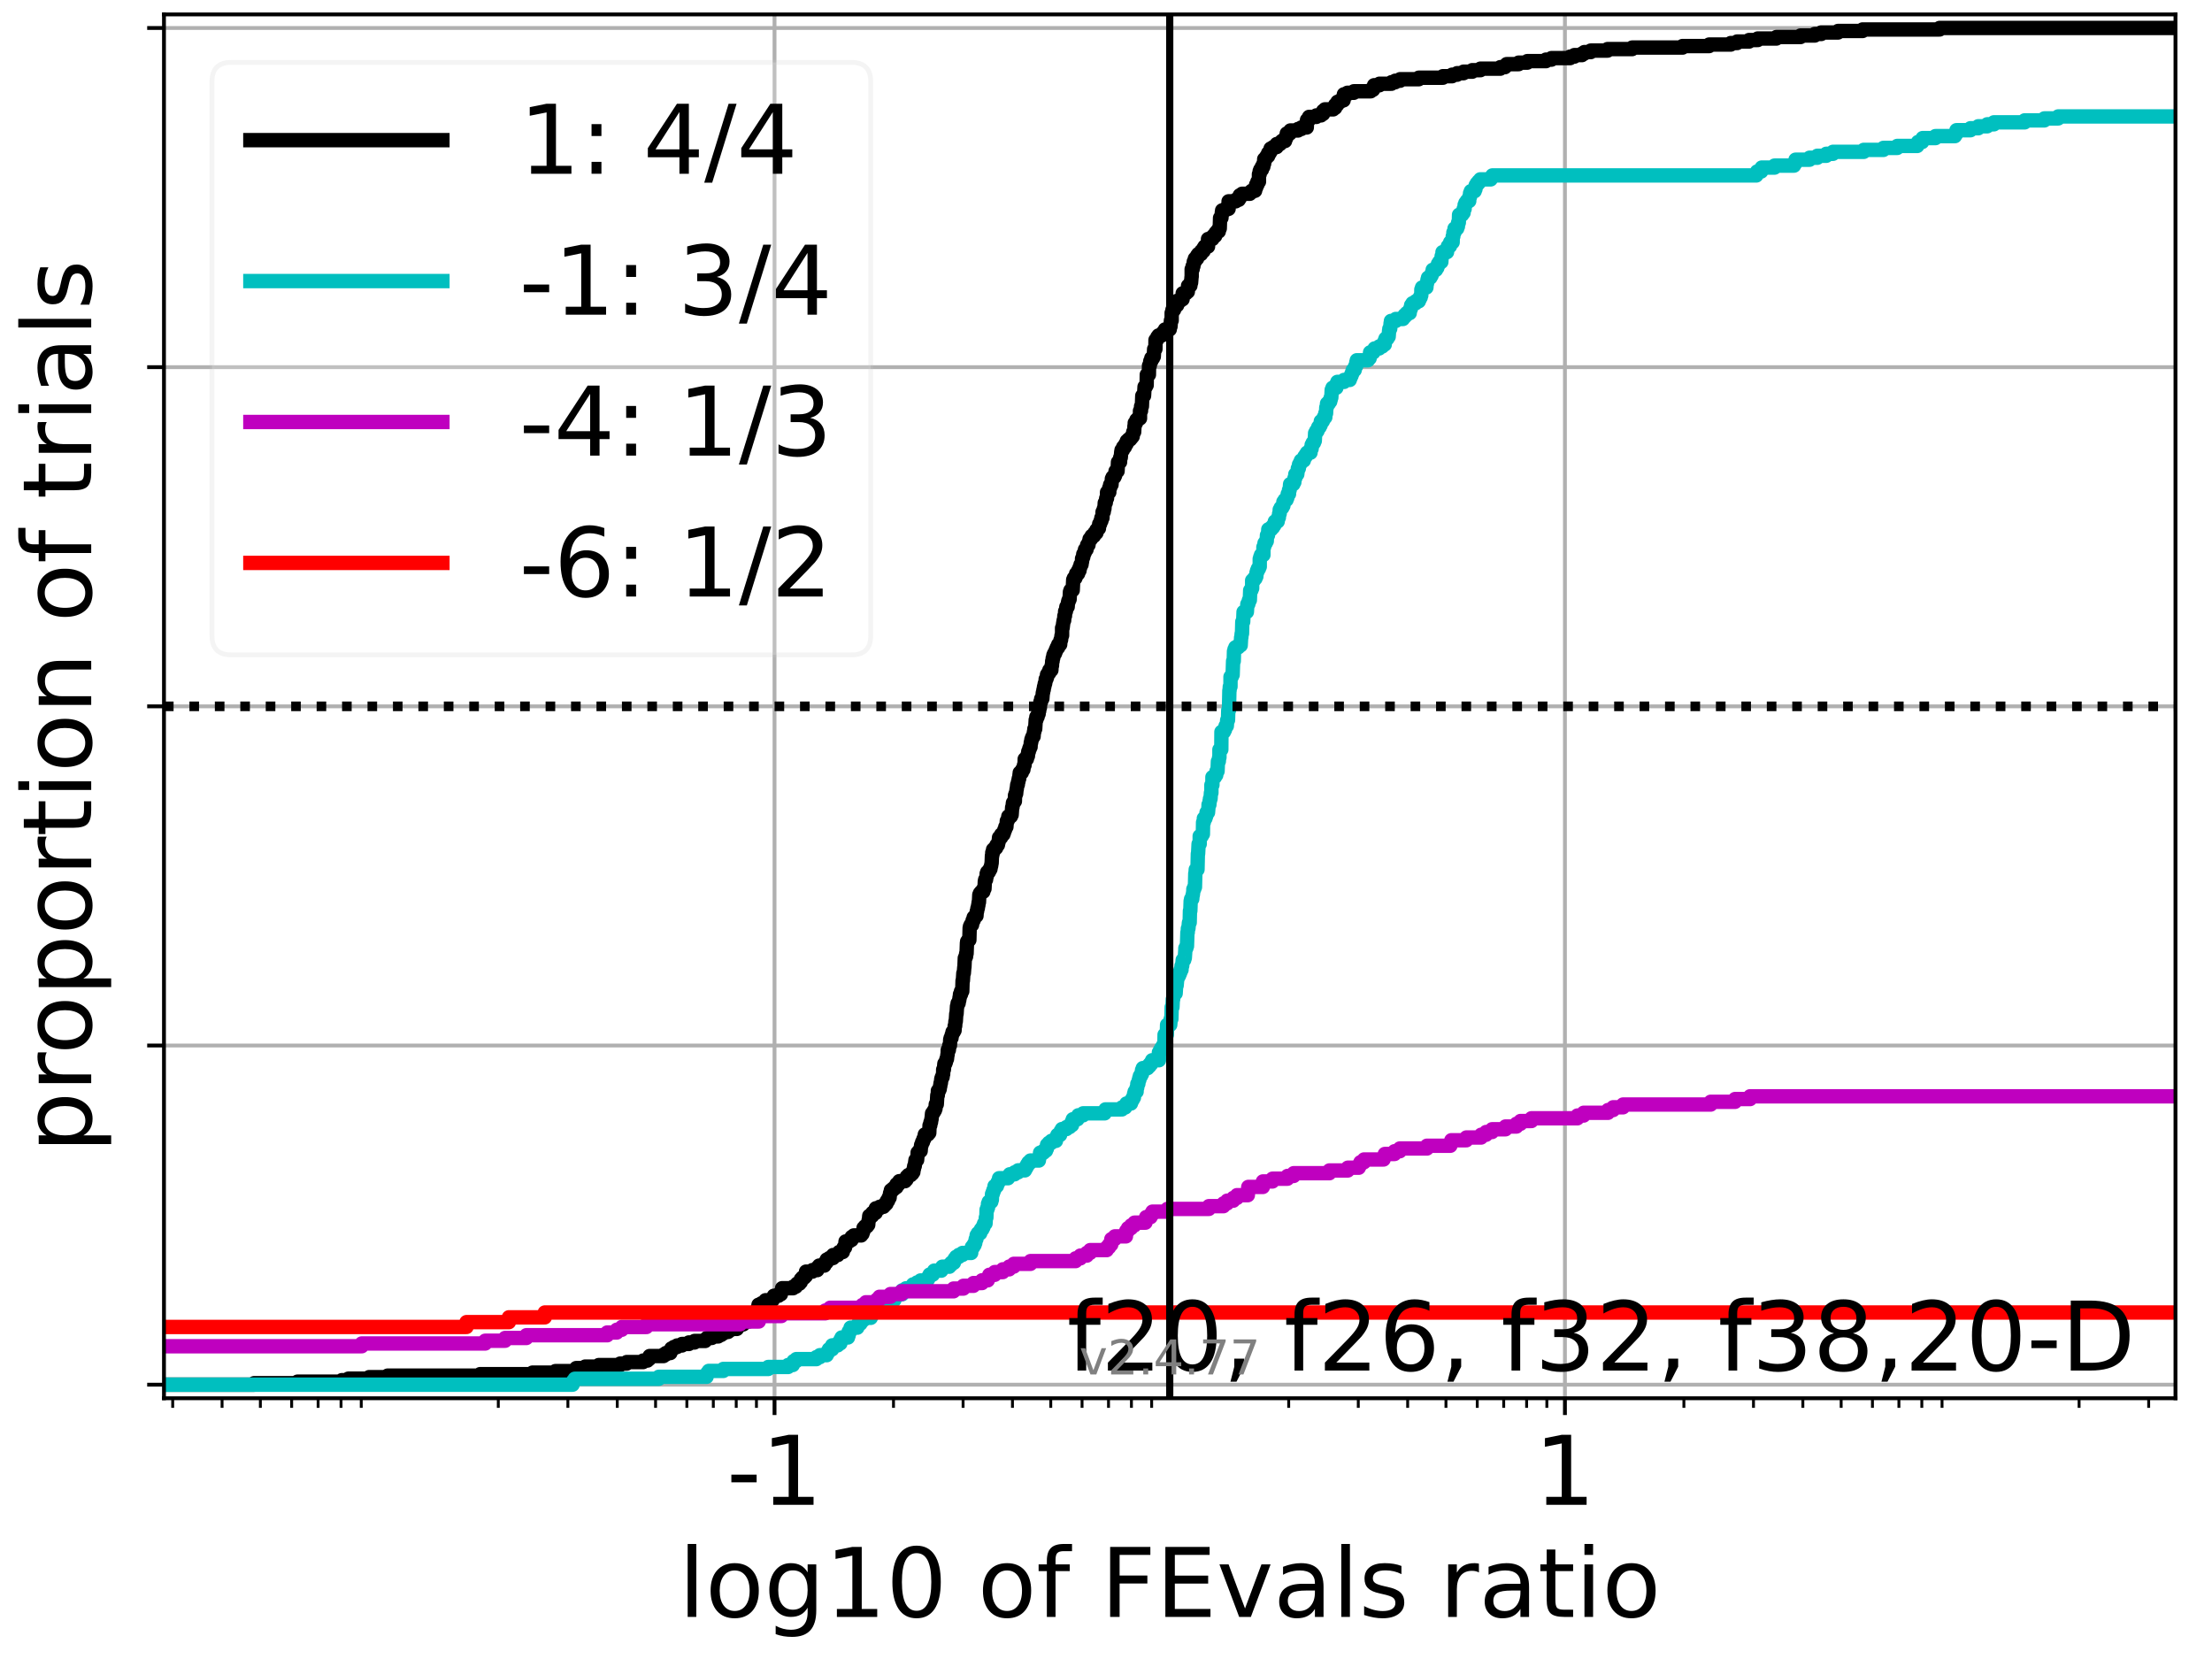 <?xml version="1.0" encoding="utf-8" standalone="no"?>
<!DOCTYPE svg PUBLIC "-//W3C//DTD SVG 1.1//EN"
  "http://www.w3.org/Graphics/SVG/1.1/DTD/svg11.dtd">
<!-- Created with matplotlib (https://matplotlib.org/) -->
<svg height="345.6pt" version="1.1" viewBox="0 0 460.8 345.6" width="460.8pt" xmlns="http://www.w3.org/2000/svg" xmlns:xlink="http://www.w3.org/1999/xlink">
 <defs>
  <style type="text/css">*{stroke-linecap:butt;stroke-linejoin:round;}</style>
 </defs>
 <g id="figure_1">
  <g id="patch_1">
   <path d="M 0 345.6 
L 460.8 345.6 
L 460.8 0 
L 0 0 
z
" style="fill:#ffffff;"/>
  </g>
  <g id="axes_1">
   <g id="patch_2">
    <path d="M 34.16 291.28 
L 453.192 291.28 
L 453.192 3 
L 34.16 3 
z
" style="fill:#ffffff;"/>
   </g>
   <g id="matplotlib.axis_1">
    <g id="xtick_1">
     <g id="line2d_1">
      <path clip-path="url(#pd159289f2f)" d="M 161.349 291.28 
L 161.349 3 
" style="fill:none;stroke:#b0b0b0;stroke-linecap:square;stroke-width:0.8;"/>
     </g>
     <g id="line2d_2">
      <defs>
       <path d="M 0 0 
L 0 3.5 
" id="m986f58df81" style="stroke:#000000;stroke-width:0.8;"/>
      </defs>
      <g>
       <use style="stroke:#000000;stroke-width:0.8;" x="161.349" xlink:href="#m986f58df81" y="291.28"/>
      </g>
     </g>
     <g id="text_1">
      <!-- -1 -->
      <g transform="translate(151.379 313.477)scale(0.2 -0.2)">
       <defs>
        <path d="M 4.891 31.391 
L 31.203 31.391 
L 31.203 23.391 
L 4.891 23.391 
z
" id="DejaVuSans-45"/>
        <path d="M 12.406 8.297 
L 28.516 8.297 
L 28.516 63.922 
L 10.984 60.406 
L 10.984 69.391 
L 28.422 72.906 
L 38.281 72.906 
L 38.281 8.297 
L 54.391 8.297 
L 54.391 0 
L 12.406 0 
z
" id="DejaVuSans-49"/>
       </defs>
       <use xlink:href="#DejaVuSans-45"/>
       <use x="36.084" xlink:href="#DejaVuSans-49"/>
      </g>
     </g>
    </g>
    <g id="xtick_2">
     <g id="line2d_3">
      <path clip-path="url(#pd159289f2f)" d="M 326.003 291.28 
L 326.003 3 
" style="fill:none;stroke:#b0b0b0;stroke-linecap:square;stroke-width:0.8;"/>
     </g>
     <g id="line2d_4">
      <g>
       <use style="stroke:#000000;stroke-width:0.8;" x="326.003" xlink:href="#m986f58df81" y="291.28"/>
      </g>
     </g>
     <g id="text_2">
      <!-- 1 -->
      <g transform="translate(319.64 313.477)scale(0.2 -0.2)">
       <use xlink:href="#DejaVuSans-49"/>
      </g>
     </g>
    </g>
    <g id="xtick_3">
     <g id="line2d_5">
      <defs>
       <path d="M 0 0 
L 0 2 
" id="m80269e7344" style="stroke:#000000;stroke-width:0.6;"/>
      </defs>
      <g>
       <use style="stroke:#000000;stroke-width:0.6;" x="35.976" xlink:href="#m80269e7344" y="291.28"/>
      </g>
     </g>
    </g>
    <g id="xtick_4">
     <g id="line2d_6">
      <g>
       <use style="stroke:#000000;stroke-width:0.6;" x="46.261" xlink:href="#m80269e7344" y="291.28"/>
      </g>
     </g>
    </g>
    <g id="xtick_5">
     <g id="line2d_7">
      <g>
       <use style="stroke:#000000;stroke-width:0.6;" x="54.24" xlink:href="#m80269e7344" y="291.28"/>
      </g>
     </g>
    </g>
    <g id="xtick_6">
     <g id="line2d_8">
      <g>
       <use style="stroke:#000000;stroke-width:0.6;" x="60.758" xlink:href="#m80269e7344" y="291.28"/>
      </g>
     </g>
    </g>
    <g id="xtick_7">
     <g id="line2d_9">
      <g>
       <use style="stroke:#000000;stroke-width:0.6;" x="66.27" xlink:href="#m80269e7344" y="291.28"/>
      </g>
     </g>
    </g>
    <g id="xtick_8">
     <g id="line2d_10">
      <g>
       <use style="stroke:#000000;stroke-width:0.6;" x="71.044" xlink:href="#m80269e7344" y="291.28"/>
      </g>
     </g>
    </g>
    <g id="xtick_9">
     <g id="line2d_11">
      <g>
       <use style="stroke:#000000;stroke-width:0.6;" x="75.255" xlink:href="#m80269e7344" y="291.28"/>
      </g>
     </g>
    </g>
    <g id="xtick_10">
     <g id="line2d_12">
      <g>
       <use style="stroke:#000000;stroke-width:0.6;" x="103.805" xlink:href="#m80269e7344" y="291.28"/>
      </g>
     </g>
    </g>
    <g id="xtick_11">
     <g id="line2d_13">
      <g>
       <use style="stroke:#000000;stroke-width:0.6;" x="118.302" xlink:href="#m80269e7344" y="291.28"/>
      </g>
     </g>
    </g>
    <g id="xtick_12">
     <g id="line2d_14">
      <g>
       <use style="stroke:#000000;stroke-width:0.6;" x="128.588" xlink:href="#m80269e7344" y="291.28"/>
      </g>
     </g>
    </g>
    <g id="xtick_13">
     <g id="line2d_15">
      <g>
       <use style="stroke:#000000;stroke-width:0.6;" x="136.566" xlink:href="#m80269e7344" y="291.28"/>
      </g>
     </g>
    </g>
    <g id="xtick_14">
     <g id="line2d_16">
      <g>
       <use style="stroke:#000000;stroke-width:0.6;" x="143.085" xlink:href="#m80269e7344" y="291.28"/>
      </g>
     </g>
    </g>
    <g id="xtick_15">
     <g id="line2d_17">
      <g>
       <use style="stroke:#000000;stroke-width:0.6;" x="148.597" xlink:href="#m80269e7344" y="291.28"/>
      </g>
     </g>
    </g>
    <g id="xtick_16">
     <g id="line2d_18">
      <g>
       <use style="stroke:#000000;stroke-width:0.6;" x="153.371" xlink:href="#m80269e7344" y="291.28"/>
      </g>
     </g>
    </g>
    <g id="xtick_17">
     <g id="line2d_19">
      <g>
       <use style="stroke:#000000;stroke-width:0.6;" x="157.582" xlink:href="#m80269e7344" y="291.28"/>
      </g>
     </g>
    </g>
    <g id="xtick_18">
     <g id="line2d_20">
      <g>
       <use style="stroke:#000000;stroke-width:0.6;" x="186.132" xlink:href="#m80269e7344" y="291.28"/>
      </g>
     </g>
    </g>
    <g id="xtick_19">
     <g id="line2d_21">
      <g>
       <use style="stroke:#000000;stroke-width:0.6;" x="200.629" xlink:href="#m80269e7344" y="291.28"/>
      </g>
     </g>
    </g>
    <g id="xtick_20">
     <g id="line2d_22">
      <g>
       <use style="stroke:#000000;stroke-width:0.6;" x="210.915" xlink:href="#m80269e7344" y="291.28"/>
      </g>
     </g>
    </g>
    <g id="xtick_21">
     <g id="line2d_23">
      <g>
       <use style="stroke:#000000;stroke-width:0.6;" x="218.893" xlink:href="#m80269e7344" y="291.28"/>
      </g>
     </g>
    </g>
    <g id="xtick_22">
     <g id="line2d_24">
      <g>
       <use style="stroke:#000000;stroke-width:0.6;" x="225.412" xlink:href="#m80269e7344" y="291.28"/>
      </g>
     </g>
    </g>
    <g id="xtick_23">
     <g id="line2d_25">
      <g>
       <use style="stroke:#000000;stroke-width:0.6;" x="230.923" xlink:href="#m80269e7344" y="291.28"/>
      </g>
     </g>
    </g>
    <g id="xtick_24">
     <g id="line2d_26">
      <g>
       <use style="stroke:#000000;stroke-width:0.6;" x="235.698" xlink:href="#m80269e7344" y="291.28"/>
      </g>
     </g>
    </g>
    <g id="xtick_25">
     <g id="line2d_27">
      <g>
       <use style="stroke:#000000;stroke-width:0.6;" x="239.909" xlink:href="#m80269e7344" y="291.28"/>
      </g>
     </g>
    </g>
    <g id="xtick_26">
     <g id="line2d_28">
      <g>
       <use style="stroke:#000000;stroke-width:0.6;" x="268.459" xlink:href="#m80269e7344" y="291.28"/>
      </g>
     </g>
    </g>
    <g id="xtick_27">
     <g id="line2d_29">
      <g>
       <use style="stroke:#000000;stroke-width:0.6;" x="282.956" xlink:href="#m80269e7344" y="291.28"/>
      </g>
     </g>
    </g>
    <g id="xtick_28">
     <g id="line2d_30">
      <g>
       <use style="stroke:#000000;stroke-width:0.6;" x="293.242" xlink:href="#m80269e7344" y="291.28"/>
      </g>
     </g>
    </g>
    <g id="xtick_29">
     <g id="line2d_31">
      <g>
       <use style="stroke:#000000;stroke-width:0.6;" x="301.22" xlink:href="#m80269e7344" y="291.28"/>
      </g>
     </g>
    </g>
    <g id="xtick_30">
     <g id="line2d_32">
      <g>
       <use style="stroke:#000000;stroke-width:0.6;" x="307.739" xlink:href="#m80269e7344" y="291.28"/>
      </g>
     </g>
    </g>
    <g id="xtick_31">
     <g id="line2d_33">
      <g>
       <use style="stroke:#000000;stroke-width:0.6;" x="313.25" xlink:href="#m80269e7344" y="291.28"/>
      </g>
     </g>
    </g>
    <g id="xtick_32">
     <g id="line2d_34">
      <g>
       <use style="stroke:#000000;stroke-width:0.6;" x="318.024" xlink:href="#m80269e7344" y="291.28"/>
      </g>
     </g>
    </g>
    <g id="xtick_33">
     <g id="line2d_35">
      <g>
       <use style="stroke:#000000;stroke-width:0.6;" x="322.236" xlink:href="#m80269e7344" y="291.28"/>
      </g>
     </g>
    </g>
    <g id="xtick_34">
     <g id="line2d_36">
      <g>
       <use style="stroke:#000000;stroke-width:0.6;" x="350.786" xlink:href="#m80269e7344" y="291.28"/>
      </g>
     </g>
    </g>
    <g id="xtick_35">
     <g id="line2d_37">
      <g>
       <use style="stroke:#000000;stroke-width:0.6;" x="365.283" xlink:href="#m80269e7344" y="291.28"/>
      </g>
     </g>
    </g>
    <g id="xtick_36">
     <g id="line2d_38">
      <g>
       <use style="stroke:#000000;stroke-width:0.6;" x="375.568" xlink:href="#m80269e7344" y="291.28"/>
      </g>
     </g>
    </g>
    <g id="xtick_37">
     <g id="line2d_39">
      <g>
       <use style="stroke:#000000;stroke-width:0.6;" x="383.547" xlink:href="#m80269e7344" y="291.28"/>
      </g>
     </g>
    </g>
    <g id="xtick_38">
     <g id="line2d_40">
      <g>
       <use style="stroke:#000000;stroke-width:0.6;" x="390.065" xlink:href="#m80269e7344" y="291.28"/>
      </g>
     </g>
    </g>
    <g id="xtick_39">
     <g id="line2d_41">
      <g>
       <use style="stroke:#000000;stroke-width:0.6;" x="395.577" xlink:href="#m80269e7344" y="291.28"/>
      </g>
     </g>
    </g>
    <g id="xtick_40">
     <g id="line2d_42">
      <g>
       <use style="stroke:#000000;stroke-width:0.6;" x="400.351" xlink:href="#m80269e7344" y="291.28"/>
      </g>
     </g>
    </g>
    <g id="xtick_41">
     <g id="line2d_43">
      <g>
       <use style="stroke:#000000;stroke-width:0.6;" x="404.562" xlink:href="#m80269e7344" y="291.28"/>
      </g>
     </g>
    </g>
    <g id="xtick_42">
     <g id="line2d_44">
      <g>
       <use style="stroke:#000000;stroke-width:0.6;" x="433.112" xlink:href="#m80269e7344" y="291.28"/>
      </g>
     </g>
    </g>
    <g id="xtick_43">
     <g id="line2d_45">
      <g>
       <use style="stroke:#000000;stroke-width:0.6;" x="447.609" xlink:href="#m80269e7344" y="291.28"/>
      </g>
     </g>
    </g>
    <g id="text_3">
     <!-- log10 of FEvals ratio -->
     <g transform="translate(141.371 336.833)scale(0.2 -0.2)">
      <defs>
       <path d="M 9.422 75.984 
L 18.406 75.984 
L 18.406 0 
L 9.422 0 
z
" id="DejaVuSans-108"/>
       <path d="M 30.609 48.391 
Q 23.391 48.391 19.188 42.75 
Q 14.984 37.109 14.984 27.297 
Q 14.984 17.484 19.156 11.844 
Q 23.344 6.203 30.609 6.203 
Q 37.797 6.203 41.984 11.859 
Q 46.188 17.531 46.188 27.297 
Q 46.188 37.016 41.984 42.703 
Q 37.797 48.391 30.609 48.391 
z
M 30.609 56 
Q 42.328 56 49.016 48.375 
Q 55.719 40.766 55.719 27.297 
Q 55.719 13.875 49.016 6.219 
Q 42.328 -1.422 30.609 -1.422 
Q 18.844 -1.422 12.172 6.219 
Q 5.516 13.875 5.516 27.297 
Q 5.516 40.766 12.172 48.375 
Q 18.844 56 30.609 56 
z
" id="DejaVuSans-111"/>
       <path d="M 45.406 27.984 
Q 45.406 37.75 41.375 43.109 
Q 37.359 48.484 30.078 48.484 
Q 22.859 48.484 18.828 43.109 
Q 14.797 37.75 14.797 27.984 
Q 14.797 18.266 18.828 12.891 
Q 22.859 7.516 30.078 7.516 
Q 37.359 7.516 41.375 12.891 
Q 45.406 18.266 45.406 27.984 
z
M 54.391 6.781 
Q 54.391 -7.172 48.188 -13.984 
Q 42 -20.797 29.203 -20.797 
Q 24.469 -20.797 20.266 -20.094 
Q 16.062 -19.391 12.109 -17.922 
L 12.109 -9.188 
Q 16.062 -11.328 19.922 -12.344 
Q 23.781 -13.375 27.781 -13.375 
Q 36.625 -13.375 41.016 -8.766 
Q 45.406 -4.156 45.406 5.172 
L 45.406 9.625 
Q 42.625 4.781 38.281 2.391 
Q 33.938 0 27.875 0 
Q 17.828 0 11.672 7.656 
Q 5.516 15.328 5.516 27.984 
Q 5.516 40.672 11.672 48.328 
Q 17.828 56 27.875 56 
Q 33.938 56 38.281 53.609 
Q 42.625 51.219 45.406 46.391 
L 45.406 54.688 
L 54.391 54.688 
z
" id="DejaVuSans-103"/>
       <path d="M 31.781 66.406 
Q 24.172 66.406 20.328 58.906 
Q 16.5 51.422 16.5 36.375 
Q 16.5 21.391 20.328 13.891 
Q 24.172 6.391 31.781 6.391 
Q 39.453 6.391 43.281 13.891 
Q 47.125 21.391 47.125 36.375 
Q 47.125 51.422 43.281 58.906 
Q 39.453 66.406 31.781 66.406 
z
M 31.781 74.219 
Q 44.047 74.219 50.516 64.516 
Q 56.984 54.828 56.984 36.375 
Q 56.984 17.969 50.516 8.266 
Q 44.047 -1.422 31.781 -1.422 
Q 19.531 -1.422 13.062 8.266 
Q 6.594 17.969 6.594 36.375 
Q 6.594 54.828 13.062 64.516 
Q 19.531 74.219 31.781 74.219 
z
" id="DejaVuSans-48"/>
       <path id="DejaVuSans-32"/>
       <path d="M 37.109 75.984 
L 37.109 68.5 
L 28.516 68.5 
Q 23.688 68.5 21.797 66.547 
Q 19.922 64.594 19.922 59.516 
L 19.922 54.688 
L 34.719 54.688 
L 34.719 47.703 
L 19.922 47.703 
L 19.922 0 
L 10.891 0 
L 10.891 47.703 
L 2.297 47.703 
L 2.297 54.688 
L 10.891 54.688 
L 10.891 58.5 
Q 10.891 67.625 15.141 71.797 
Q 19.391 75.984 28.609 75.984 
z
" id="DejaVuSans-102"/>
       <path d="M 9.812 72.906 
L 51.703 72.906 
L 51.703 64.594 
L 19.672 64.594 
L 19.672 43.109 
L 48.578 43.109 
L 48.578 34.812 
L 19.672 34.812 
L 19.672 0 
L 9.812 0 
z
" id="DejaVuSans-70"/>
       <path d="M 9.812 72.906 
L 55.906 72.906 
L 55.906 64.594 
L 19.672 64.594 
L 19.672 43.016 
L 54.391 43.016 
L 54.391 34.719 
L 19.672 34.719 
L 19.672 8.297 
L 56.781 8.297 
L 56.781 0 
L 9.812 0 
z
" id="DejaVuSans-69"/>
       <path d="M 2.984 54.688 
L 12.5 54.688 
L 29.594 8.797 
L 46.688 54.688 
L 56.203 54.688 
L 35.688 0 
L 23.484 0 
z
" id="DejaVuSans-118"/>
       <path d="M 34.281 27.484 
Q 23.391 27.484 19.188 25 
Q 14.984 22.516 14.984 16.5 
Q 14.984 11.719 18.141 8.906 
Q 21.297 6.109 26.703 6.109 
Q 34.188 6.109 38.703 11.406 
Q 43.219 16.703 43.219 25.484 
L 43.219 27.484 
z
M 52.203 31.203 
L 52.203 0 
L 43.219 0 
L 43.219 8.297 
Q 40.141 3.328 35.547 0.953 
Q 30.953 -1.422 24.312 -1.422 
Q 15.922 -1.422 10.953 3.297 
Q 6 8.016 6 15.922 
Q 6 25.141 12.172 29.828 
Q 18.359 34.516 30.609 34.516 
L 43.219 34.516 
L 43.219 35.406 
Q 43.219 41.609 39.141 45 
Q 35.062 48.391 27.688 48.391 
Q 23 48.391 18.547 47.266 
Q 14.109 46.141 10.016 43.891 
L 10.016 52.203 
Q 14.938 54.109 19.578 55.047 
Q 24.219 56 28.609 56 
Q 40.484 56 46.344 49.844 
Q 52.203 43.703 52.203 31.203 
z
" id="DejaVuSans-97"/>
       <path d="M 44.281 53.078 
L 44.281 44.578 
Q 40.484 46.531 36.375 47.5 
Q 32.281 48.484 27.875 48.484 
Q 21.188 48.484 17.844 46.438 
Q 14.5 44.391 14.5 40.281 
Q 14.5 37.156 16.891 35.375 
Q 19.281 33.594 26.516 31.984 
L 29.594 31.297 
Q 39.156 29.25 43.188 25.516 
Q 47.219 21.781 47.219 15.094 
Q 47.219 7.469 41.188 3.016 
Q 35.156 -1.422 24.609 -1.422 
Q 20.219 -1.422 15.453 -0.562 
Q 10.688 0.297 5.422 2 
L 5.422 11.281 
Q 10.406 8.688 15.234 7.391 
Q 20.062 6.109 24.812 6.109 
Q 31.156 6.109 34.562 8.281 
Q 37.984 10.453 37.984 14.406 
Q 37.984 18.062 35.516 20.016 
Q 33.062 21.969 24.703 23.781 
L 21.578 24.516 
Q 13.234 26.266 9.516 29.906 
Q 5.812 33.547 5.812 39.891 
Q 5.812 47.609 11.281 51.797 
Q 16.75 56 26.812 56 
Q 31.781 56 36.172 55.266 
Q 40.578 54.547 44.281 53.078 
z
" id="DejaVuSans-115"/>
       <path d="M 41.109 46.297 
Q 39.594 47.172 37.812 47.578 
Q 36.031 48 33.891 48 
Q 26.266 48 22.188 43.047 
Q 18.109 38.094 18.109 28.812 
L 18.109 0 
L 9.078 0 
L 9.078 54.688 
L 18.109 54.688 
L 18.109 46.188 
Q 20.953 51.172 25.484 53.578 
Q 30.031 56 36.531 56 
Q 37.453 56 38.578 55.875 
Q 39.703 55.766 41.062 55.516 
z
" id="DejaVuSans-114"/>
       <path d="M 18.312 70.219 
L 18.312 54.688 
L 36.812 54.688 
L 36.812 47.703 
L 18.312 47.703 
L 18.312 18.016 
Q 18.312 11.328 20.141 9.422 
Q 21.969 7.516 27.594 7.516 
L 36.812 7.516 
L 36.812 0 
L 27.594 0 
Q 17.188 0 13.234 3.875 
Q 9.281 7.766 9.281 18.016 
L 9.281 47.703 
L 2.688 47.703 
L 2.688 54.688 
L 9.281 54.688 
L 9.281 70.219 
z
" id="DejaVuSans-116"/>
       <path d="M 9.422 54.688 
L 18.406 54.688 
L 18.406 0 
L 9.422 0 
z
M 9.422 75.984 
L 18.406 75.984 
L 18.406 64.594 
L 9.422 64.594 
z
" id="DejaVuSans-105"/>
      </defs>
      <use xlink:href="#DejaVuSans-108"/>
      <use x="27.783" xlink:href="#DejaVuSans-111"/>
      <use x="88.965" xlink:href="#DejaVuSans-103"/>
      <use x="152.441" xlink:href="#DejaVuSans-49"/>
      <use x="216.064" xlink:href="#DejaVuSans-48"/>
      <use x="279.688" xlink:href="#DejaVuSans-32"/>
      <use x="311.475" xlink:href="#DejaVuSans-111"/>
      <use x="372.656" xlink:href="#DejaVuSans-102"/>
      <use x="407.861" xlink:href="#DejaVuSans-32"/>
      <use x="439.648" xlink:href="#DejaVuSans-70"/>
      <use x="497.168" xlink:href="#DejaVuSans-69"/>
      <use x="560.352" xlink:href="#DejaVuSans-118"/>
      <use x="619.531" xlink:href="#DejaVuSans-97"/>
      <use x="680.811" xlink:href="#DejaVuSans-108"/>
      <use x="708.594" xlink:href="#DejaVuSans-115"/>
      <use x="760.693" xlink:href="#DejaVuSans-32"/>
      <use x="792.48" xlink:href="#DejaVuSans-114"/>
      <use x="833.594" xlink:href="#DejaVuSans-97"/>
      <use x="894.873" xlink:href="#DejaVuSans-116"/>
      <use x="934.082" xlink:href="#DejaVuSans-105"/>
      <use x="961.865" xlink:href="#DejaVuSans-111"/>
     </g>
    </g>
   </g>
   <g id="matplotlib.axis_2">
    <g id="ytick_1">
     <g id="line2d_46">
      <path clip-path="url(#pd159289f2f)" d="M 34.16 288.454 
L 453.192 288.454 
" style="fill:none;stroke:#b0b0b0;stroke-linecap:square;stroke-width:0.8;"/>
     </g>
     <g id="line2d_47">
      <defs>
       <path d="M 0 0 
L -3.5 0 
" id="ma884b3bc04" style="stroke:#000000;stroke-width:0.8;"/>
      </defs>
      <g>
       <use style="stroke:#000000;stroke-width:0.8;" x="34.16" xlink:href="#ma884b3bc04" y="288.454"/>
      </g>
     </g>
    </g>
    <g id="ytick_2">
     <g id="line2d_48">
      <path clip-path="url(#pd159289f2f)" d="M 34.16 217.797 
L 453.192 217.797 
" style="fill:none;stroke:#b0b0b0;stroke-linecap:square;stroke-width:0.8;"/>
     </g>
     <g id="line2d_49">
      <g>
       <use style="stroke:#000000;stroke-width:0.8;" x="34.16" xlink:href="#ma884b3bc04" y="217.797"/>
      </g>
     </g>
    </g>
    <g id="ytick_3">
     <g id="line2d_50">
      <path clip-path="url(#pd159289f2f)" d="M 34.16 147.14 
L 453.192 147.14 
" style="fill:none;stroke:#b0b0b0;stroke-linecap:square;stroke-width:0.8;"/>
     </g>
     <g id="line2d_51">
      <g>
       <use style="stroke:#000000;stroke-width:0.8;" x="34.16" xlink:href="#ma884b3bc04" y="147.14"/>
      </g>
     </g>
    </g>
    <g id="ytick_4">
     <g id="line2d_52">
      <path clip-path="url(#pd159289f2f)" d="M 34.16 76.483 
L 453.192 76.483 
" style="fill:none;stroke:#b0b0b0;stroke-linecap:square;stroke-width:0.8;"/>
     </g>
     <g id="line2d_53">
      <g>
       <use style="stroke:#000000;stroke-width:0.8;" x="34.16" xlink:href="#ma884b3bc04" y="76.483"/>
      </g>
     </g>
    </g>
    <g id="ytick_5">
     <g id="line2d_54">
      <path clip-path="url(#pd159289f2f)" d="M 34.16 5.826 
L 453.192 5.826 
" style="fill:none;stroke:#b0b0b0;stroke-linecap:square;stroke-width:0.8;"/>
     </g>
     <g id="line2d_55">
      <g>
       <use style="stroke:#000000;stroke-width:0.8;" x="34.16" xlink:href="#ma884b3bc04" y="5.826"/>
      </g>
     </g>
    </g>
    <g id="text_4">
     <!-- proportion of trials -->
     <g transform="translate(19.001 240.146)rotate(-90)scale(0.2 -0.2)">
      <defs>
       <path d="M 18.109 8.203 
L 18.109 -20.797 
L 9.078 -20.797 
L 9.078 54.688 
L 18.109 54.688 
L 18.109 46.391 
Q 20.953 51.266 25.266 53.625 
Q 29.594 56 35.594 56 
Q 45.562 56 51.781 48.094 
Q 58.016 40.188 58.016 27.297 
Q 58.016 14.406 51.781 6.484 
Q 45.562 -1.422 35.594 -1.422 
Q 29.594 -1.422 25.266 0.953 
Q 20.953 3.328 18.109 8.203 
z
M 48.688 27.297 
Q 48.688 37.203 44.609 42.844 
Q 40.531 48.484 33.406 48.484 
Q 26.266 48.484 22.188 42.844 
Q 18.109 37.203 18.109 27.297 
Q 18.109 17.391 22.188 11.75 
Q 26.266 6.109 33.406 6.109 
Q 40.531 6.109 44.609 11.75 
Q 48.688 17.391 48.688 27.297 
z
" id="DejaVuSans-112"/>
       <path d="M 54.891 33.016 
L 54.891 0 
L 45.906 0 
L 45.906 32.719 
Q 45.906 40.484 42.875 44.328 
Q 39.844 48.188 33.797 48.188 
Q 26.516 48.188 22.312 43.547 
Q 18.109 38.922 18.109 30.906 
L 18.109 0 
L 9.078 0 
L 9.078 54.688 
L 18.109 54.688 
L 18.109 46.188 
Q 21.344 51.125 25.703 53.562 
Q 30.078 56 35.797 56 
Q 45.219 56 50.047 50.172 
Q 54.891 44.344 54.891 33.016 
z
" id="DejaVuSans-110"/>
      </defs>
      <use xlink:href="#DejaVuSans-112"/>
      <use x="63.477" xlink:href="#DejaVuSans-114"/>
      <use x="102.34" xlink:href="#DejaVuSans-111"/>
      <use x="163.521" xlink:href="#DejaVuSans-112"/>
      <use x="226.998" xlink:href="#DejaVuSans-111"/>
      <use x="288.18" xlink:href="#DejaVuSans-114"/>
      <use x="329.293" xlink:href="#DejaVuSans-116"/>
      <use x="368.502" xlink:href="#DejaVuSans-105"/>
      <use x="396.285" xlink:href="#DejaVuSans-111"/>
      <use x="457.467" xlink:href="#DejaVuSans-110"/>
      <use x="520.846" xlink:href="#DejaVuSans-32"/>
      <use x="552.633" xlink:href="#DejaVuSans-111"/>
      <use x="613.814" xlink:href="#DejaVuSans-102"/>
      <use x="649.02" xlink:href="#DejaVuSans-32"/>
      <use x="680.807" xlink:href="#DejaVuSans-116"/>
      <use x="720.016" xlink:href="#DejaVuSans-114"/>
      <use x="761.129" xlink:href="#DejaVuSans-105"/>
      <use x="788.912" xlink:href="#DejaVuSans-97"/>
      <use x="850.191" xlink:href="#DejaVuSans-108"/>
      <use x="877.975" xlink:href="#DejaVuSans-115"/>
     </g>
    </g>
   </g>
   <g id="line2d_56">
    <path clip-path="url(#pd159289f2f)" d="M 34.16 288.454 
L 52.951 288.454 
L 52.951 288.14 
L 61.973 288.14 
L 61.973 287.826 
L 71.215 287.826 
L 71.215 287.512 
L 72.579 287.512 
L 72.579 287.198 
L 76.896 287.198 
L 76.896 286.884 
L 80.748 286.884 
L 80.748 286.57 
L 100.032 286.57 
L 100.032 286.256 
L 110.929 286.256 
L 110.929 285.941 
L 115.703 285.941 
L 115.703 285.627 
L 119.951 285.627 
L 120.032 284.999 
L 121.905 284.999 
L 121.905 284.685 
L 124.725 284.685 
L 124.725 284.371 
L 129.193 284.371 
L 129.193 284.057 
L 130.557 284.057 
L 130.557 283.743 
L 133.967 283.743 
L 133.967 283.429 
L 134.875 283.429 
L 134.875 283.115 
L 135.241 283.115 
L 135.331 282.487 
L 138.235 282.487 
L 138.235 282.173 
L 138.726 282.173 
L 138.726 281.859 
L 139.648 281.859 
L 139.738 281.231 
L 139.851 281.231 
L 139.851 280.917 
L 140.375 280.917 
L 140.375 280.603 
L 141.057 280.603 
L 141.057 280.289 
L 142.063 280.289 
L 142.063 279.975 
L 143.5 279.975 
L 143.5 279.661 
L 144.679 279.661 
L 144.679 279.347 
L 146.897 279.347 
L 146.897 279.033 
L 147.258 279.033 
L 147.258 278.719 
L 148.282 278.719 
L 148.282 278.405 
L 149.604 278.405 
L 149.604 278.091 
L 150.231 278.091 
L 150.231 277.777 
L 150.718 277.777 
L 150.718 277.463 
L 151.671 277.463 
L 151.671 277.149 
L 152.096 277.149 
L 152.096 276.835 
L 153.505 276.835 
L 153.505 276.521 
L 153.728 276.521 
L 153.728 276.207 
L 153.905 276.207 
L 153.905 275.893 
L 154.822 275.893 
L 154.822 275.264 
L 156.08 275.264 
L 156.08 274.95 
L 156.298 274.95 
L 156.298 274.636 
L 156.499 274.636 
L 156.56 274.008 
L 157.034 274.008 
L 157.034 273.694 
L 157.304 273.694 
L 157.304 273.38 
L 157.501 273.38 
L 157.501 273.066 
L 157.791 273.066 
L 157.863 272.438 
L 157.962 272.438 
L 158.01 271.81 
L 158.626 271.81 
L 158.626 271.496 
L 159.312 271.496 
L 159.312 271.182 
L 159.461 271.182 
L 159.461 270.868 
L 160.943 270.868 
L 160.943 270.554 
L 161.119 270.554 
L 161.217 269.926 
L 162.181 269.926 
L 162.181 269.612 
L 162.679 269.612 
L 162.784 268.984 
L 162.819 268.984 
L 162.927 268.356 
L 165.215 268.356 
L 165.215 268.042 
L 165.785 268.042 
L 165.785 267.728 
L 166.032 267.728 
L 166.032 267.414 
L 166.546 267.414 
L 166.546 267.1 
L 166.814 267.1 
L 166.846 266.472 
L 167.121 266.472 
L 167.121 266.158 
L 167.553 266.158 
L 167.553 265.844 
L 167.859 265.844 
L 167.91 264.901 
L 169.232 264.901 
L 169.232 264.587 
L 170.254 264.587 
L 170.36 263.959 
L 170.634 263.959 
L 170.634 263.645 
L 171.724 263.645 
L 171.724 263.331 
L 171.841 263.331 
L 171.841 263.017 
L 172.169 263.017 
L 172.227 262.389 
L 172.764 262.389 
L 172.764 262.075 
L 173.533 262.075 
L 173.549 261.447 
L 174.537 261.447 
L 174.537 261.133 
L 174.807 261.133 
L 174.807 260.819 
L 175.568 260.819 
L 175.679 260.191 
L 175.747 260.191 
L 175.747 259.877 
L 176.042 259.877 
L 176.143 258.621 
L 176.895 258.621 
L 176.895 258.307 
L 177.401 258.307 
L 177.42 257.679 
L 177.85 257.679 
L 177.85 257.365 
L 179.397 257.365 
L 179.397 257.051 
L 179.656 257.051 
L 179.656 256.737 
L 179.769 256.737 
L 179.769 256.423 
L 179.883 256.423 
L 179.893 255.795 
L 180.169 255.795 
L 180.169 255.481 
L 180.621 255.481 
L 180.621 255.166 
L 180.863 255.166 
L 180.941 254.224 
L 181.006 254.224 
L 181.083 253.282 
L 181.702 253.282 
L 181.737 252.654 
L 182.421 252.654 
L 182.447 251.712 
L 183.248 251.712 
L 183.248 251.398 
L 184.049 251.398 
L 184.049 251.084 
L 184.352 251.084 
L 184.352 250.77 
L 184.657 250.77 
L 184.657 250.456 
L 184.769 250.456 
L 184.769 250.142 
L 185.006 250.142 
L 185.117 249.514 
L 185.316 249.514 
L 185.413 248.572 
L 185.504 248.572 
L 185.589 247.944 
L 185.977 247.944 
L 185.977 247.63 
L 186.333 247.63 
L 186.333 247.316 
L 186.749 247.316 
L 186.765 246.688 
L 187.224 246.688 
L 187.335 246.06 
L 188.551 246.06 
L 188.551 245.746 
L 188.835 245.746 
L 188.898 245.118 
L 189.207 245.118 
L 189.207 244.803 
L 189.73 244.803 
L 189.73 244.489 
L 190.058 244.489 
L 190.058 244.175 
L 190.262 244.175 
L 190.315 243.547 
L 190.379 243.547 
L 190.444 242.919 
L 190.558 242.919 
L 190.669 241.977 
L 190.711 241.977 
L 190.711 241.663 
L 191.045 241.663 
L 191.156 240.407 
L 191.163 240.407 
L 191.163 240.093 
L 191.425 240.093 
L 191.425 239.779 
L 191.787 239.779 
L 191.885 238.523 
L 191.998 238.523 
L 192.109 237.895 
L 192.276 237.895 
L 192.372 237.267 
L 192.533 237.267 
L 192.597 236.639 
L 192.662 236.639 
L 192.662 236.325 
L 193.325 236.325 
L 193.325 236.011 
L 193.582 236.011 
L 193.643 234.44 
L 193.79 234.44 
L 193.832 233.812 
L 193.943 233.812 
L 194.011 233.184 
L 194.055 233.184 
L 194.166 231.928 
L 194.387 231.928 
L 194.387 231.614 
L 194.579 231.614 
L 194.579 231.3 
L 194.759 231.3 
L 194.759 230.986 
L 194.873 230.986 
L 194.942 230.044 
L 195.148 230.044 
L 195.259 228.16 
L 195.363 228.16 
L 195.382 227.218 
L 195.611 227.218 
L 195.611 226.904 
L 195.751 226.904 
L 195.827 226.276 
L 195.867 226.276 
L 195.931 225.648 
L 195.996 225.648 
L 196.097 224.706 
L 196.199 224.706 
L 196.199 224.392 
L 196.354 224.392 
L 196.418 223.763 
L 196.475 223.763 
L 196.482 222.821 
L 196.625 222.821 
L 196.736 221.565 
L 196.936 221.565 
L 196.936 221.251 
L 197.051 221.251 
L 197.16 220.623 
L 197.265 220.623 
L 197.371 219.681 
L 197.411 219.681 
L 197.436 218.739 
L 197.661 218.739 
L 197.745 217.797 
L 197.884 217.797 
L 197.952 216.541 
L 198.033 216.541 
L 198.033 216.227 
L 198.219 216.227 
L 198.256 215.599 
L 198.353 215.599 
L 198.431 214.971 
L 198.686 214.971 
L 198.686 214.657 
L 198.851 214.657 
L 198.885 213.714 
L 198.977 213.714 
L 199.036 212.772 
L 199.107 212.772 
L 199.205 211.202 
L 199.27 211.202 
L 199.364 209.632 
L 199.428 209.632 
L 199.493 209.004 
L 199.693 209.004 
L 199.788 208.376 
L 199.829 208.376 
L 199.899 207.748 
L 199.952 207.748 
L 199.988 207.12 
L 200.201 207.12 
L 200.201 206.492 
L 200.454 206.492 
L 200.522 204.294 
L 200.586 204.294 
L 200.685 202.723 
L 200.782 202.723 
L 200.883 201.467 
L 200.908 201.467 
L 200.988 199.583 
L 201.115 199.583 
L 201.115 199.269 
L 201.243 199.269 
L 201.27 198.641 
L 201.355 198.641 
L 201.433 196.443 
L 201.475 196.443 
L 201.475 196.129 
L 201.678 196.129 
L 201.678 195.815 
L 201.934 195.815 
L 202.001 193.302 
L 202.063 193.302 
L 202.063 192.988 
L 202.201 192.988 
L 202.201 192.674 
L 202.49 192.674 
L 202.597 192.046 
L 202.616 192.046 
L 202.616 191.732 
L 202.819 191.732 
L 202.839 191.104 
L 203.127 191.104 
L 203.127 190.79 
L 203.417 190.79 
L 203.478 189.848 
L 203.544 189.848 
L 203.617 189.22 
L 203.693 189.22 
L 203.769 188.592 
L 203.81 188.592 
L 203.865 187.964 
L 203.933 187.964 
L 204.01 186.394 
L 204.138 186.394 
L 204.138 186.08 
L 204.396 186.08 
L 204.396 185.766 
L 204.84 185.766 
L 204.873 185.138 
L 205.085 185.138 
L 205.161 183.568 
L 205.225 183.568 
L 205.225 183.254 
L 205.409 183.254 
L 205.471 182.625 
L 205.539 182.625 
L 205.542 181.997 
L 205.653 181.997 
L 205.653 181.683 
L 205.986 181.683 
L 205.986 181.369 
L 206.153 181.369 
L 206.153 181.055 
L 206.323 181.055 
L 206.423 180.427 
L 206.463 180.427 
L 206.562 179.799 
L 206.579 179.799 
L 206.643 178.229 
L 206.708 178.229 
L 206.71 177.601 
L 206.869 177.601 
L 206.877 176.973 
L 207.189 176.973 
L 207.189 176.659 
L 207.507 176.659 
L 207.593 176.031 
L 207.879 176.031 
L 207.99 175.403 
L 208.031 175.403 
L 208.123 174.461 
L 208.549 174.461 
L 208.572 173.833 
L 209.021 173.833 
L 209.021 173.519 
L 209.141 173.519 
L 209.206 172.891 
L 209.37 172.891 
L 209.427 172.262 
L 209.65 172.262 
L 209.743 171.006 
L 209.9 171.006 
L 209.9 170.692 
L 210.051 170.692 
L 210.054 170.064 
L 210.594 170.064 
L 210.594 169.75 
L 210.743 169.75 
L 210.851 168.18 
L 210.915 168.18 
L 211.016 167.238 
L 211.206 167.238 
L 211.206 166.924 
L 211.416 166.924 
L 211.449 165.668 
L 211.555 165.668 
L 211.555 165.354 
L 211.676 165.354 
L 211.769 164.412 
L 211.804 164.412 
L 211.907 163.47 
L 212.028 163.47 
L 212.08 162.842 
L 212.147 162.842 
L 212.22 162.213 
L 212.315 162.213 
L 212.395 161.271 
L 212.434 161.271 
L 212.434 160.957 
L 212.866 160.957 
L 212.932 160.329 
L 213.188 160.329 
L 213.253 159.701 
L 213.317 159.701 
L 213.317 159.387 
L 213.436 159.387 
L 213.466 158.131 
L 213.913 158.131 
L 213.949 157.503 
L 214.129 157.503 
L 214.202 156.561 
L 214.326 156.561 
L 214.424 155.933 
L 214.543 155.933 
L 214.543 155.619 
L 214.682 155.619 
L 214.732 154.677 
L 214.81 154.677 
L 214.858 154.049 
L 214.969 154.049 
L 214.969 153.735 
L 215.098 153.735 
L 215.098 153.421 
L 215.312 153.421 
L 215.382 152.479 
L 215.45 152.479 
L 215.478 151.85 
L 215.648 151.85 
L 215.759 149.966 
L 215.894 149.966 
L 215.894 149.338 
L 216.149 149.338 
L 216.218 148.71 
L 216.367 148.71 
L 216.367 148.082 
L 216.486 148.082 
L 216.486 147.454 
L 216.621 147.454 
L 216.698 146.512 
L 216.741 146.512 
L 216.741 146.198 
L 216.865 146.198 
L 216.901 145.57 
L 217.135 145.57 
L 217.236 144.314 
L 217.281 144.314 
L 217.374 143.686 
L 217.422 143.686 
L 217.493 143.058 
L 217.549 143.058 
L 217.639 142.43 
L 217.715 142.43 
L 217.816 141.801 
L 217.836 141.801 
L 217.836 141.487 
L 217.985 141.487 
L 217.985 141.173 
L 218.1 141.173 
L 218.113 140.545 
L 218.315 140.545 
L 218.315 140.231 
L 218.558 140.231 
L 218.598 139.603 
L 219.021 139.603 
L 219.071 138.661 
L 219.149 138.661 
L 219.19 137.719 
L 219.276 137.719 
L 219.302 137.091 
L 219.404 137.091 
L 219.449 136.463 
L 219.584 136.463 
L 219.584 136.149 
L 219.775 136.149 
L 219.775 135.835 
L 219.894 135.835 
L 219.894 135.521 
L 220.028 135.521 
L 220.028 135.207 
L 220.157 135.207 
L 220.157 134.893 
L 220.438 134.893 
L 220.444 134.265 
L 220.852 134.265 
L 220.917 133.323 
L 221.036 133.323 
L 221.136 132.381 
L 221.251 132.381 
L 221.251 130.81 
L 221.364 130.81 
L 221.474 129.868 
L 221.483 129.868 
L 221.579 129.24 
L 221.681 129.24 
L 221.729 128.298 
L 221.854 128.298 
L 221.888 127.356 
L 222.048 127.356 
L 222.143 126.414 
L 222.413 126.414 
L 222.481 125.472 
L 222.557 125.472 
L 222.557 125.158 
L 222.682 125.158 
L 222.682 124.844 
L 222.817 124.844 
L 222.896 123.274 
L 223.005 123.274 
L 223.005 122.96 
L 223.464 122.96 
L 223.571 120.761 
L 223.7 120.761 
L 223.7 120.447 
L 224.018 120.447 
L 224.018 120.133 
L 224.147 120.133 
L 224.178 119.505 
L 224.585 119.505 
L 224.593 118.877 
L 224.873 118.877 
L 224.882 118.249 
L 225.022 118.249 
L 225.096 117.621 
L 225.296 117.621 
L 225.383 116.993 
L 225.412 116.993 
L 225.412 116.365 
L 225.54 116.365 
L 225.54 116.051 
L 225.66 116.051 
L 225.668 115.423 
L 225.838 115.423 
L 225.838 115.109 
L 225.981 115.109 
L 226.024 114.481 
L 226.342 114.481 
L 226.438 113.853 
L 226.471 113.853 
L 226.471 113.539 
L 226.745 113.539 
L 226.813 112.911 
L 226.885 112.911 
L 226.983 112.283 
L 227.286 112.283 
L 227.286 111.969 
L 227.405 111.969 
L 227.405 111.655 
L 227.888 111.655 
L 227.993 111.026 
L 228.399 111.026 
L 228.407 110.398 
L 228.665 110.398 
L 228.665 110.084 
L 228.925 110.084 
L 228.987 109.142 
L 229.179 109.142 
L 229.274 108.514 
L 229.435 108.514 
L 229.435 107.886 
L 229.665 107.886 
L 229.69 106.63 
L 229.932 106.63 
L 229.94 106.002 
L 230.068 106.002 
L 230.145 104.746 
L 230.348 104.746 
L 230.443 103.804 
L 230.611 103.804 
L 230.619 102.548 
L 231.086 102.548 
L 231.086 101.606 
L 231.267 101.606 
L 231.267 100.978 
L 231.548 100.978 
L 231.629 99.721 
L 231.773 99.721 
L 231.773 99.407 
L 232.14 99.407 
L 232.14 99.093 
L 232.29 99.093 
L 232.393 98.151 
L 232.807 98.151 
L 232.901 96.267 
L 233.326 96.267 
L 233.354 95.325 
L 233.475 95.325 
L 233.581 94.069 
L 233.641 94.069 
L 233.641 93.755 
L 233.922 93.755 
L 233.985 93.127 
L 234.334 93.127 
L 234.432 92.499 
L 234.674 92.499 
L 234.739 91.871 
L 235.069 91.871 
L 235.069 91.557 
L 235.443 91.557 
L 235.443 91.243 
L 235.706 91.243 
L 235.706 90.929 
L 235.954 90.929 
L 236.031 90.3 
L 236.075 90.3 
L 236.075 89.986 
L 236.265 89.986 
L 236.331 88.73 
L 236.389 88.73 
L 236.391 88.102 
L 236.657 88.102 
L 236.734 87.474 
L 237.028 87.474 
L 237.028 87.16 
L 237.481 87.16 
L 237.481 85.59 
L 237.693 85.59 
L 237.711 84.648 
L 237.877 84.648 
L 237.961 82.45 
L 238.323 82.45 
L 238.434 80.566 
L 238.701 80.566 
L 238.701 80.252 
L 238.868 80.252 
L 238.902 78.053 
L 239.337 78.053 
L 239.363 76.169 
L 239.521 76.169 
L 239.624 75.227 
L 239.843 75.227 
L 239.845 74.599 
L 240.203 74.599 
L 240.203 74.285 
L 240.354 74.285 
L 240.431 72.715 
L 240.692 72.715 
L 240.712 70.831 
L 241 70.831 
L 241.101 70.203 
L 241.329 70.203 
L 241.329 69.888 
L 242.011 69.888 
L 242.011 69.574 
L 242.243 69.574 
L 242.243 69.26 
L 242.64 69.26 
L 242.69 68.632 
L 243.676 68.632 
L 243.676 68.004 
L 243.839 68.004 
L 243.93 66.748 
L 244.08 66.748 
L 244.08 65.178 
L 244.212 65.178 
L 244.245 64.55 
L 244.579 64.55 
L 244.683 63.922 
L 244.701 63.922 
L 244.701 63.608 
L 245.216 63.608 
L 245.231 62.666 
L 245.898 62.666 
L 245.898 62.352 
L 246.349 62.352 
L 246.38 61.096 
L 247.084 61.096 
L 247.084 60.782 
L 247.443 60.782 
L 247.497 59.525 
L 247.977 59.525 
L 247.977 58.897 
L 248.122 58.897 
L 248.226 57.641 
L 248.247 57.641 
L 248.247 56.071 
L 248.45 56.071 
L 248.45 55.443 
L 248.612 55.443 
L 248.689 54.501 
L 248.918 54.501 
L 248.918 53.873 
L 249.379 53.873 
L 249.379 53.245 
L 249.606 53.245 
L 249.606 52.931 
L 250.195 52.931 
L 250.244 52.303 
L 250.728 52.303 
L 250.728 51.675 
L 250.926 51.675 
L 250.926 51.361 
L 251.654 51.361 
L 251.654 49.791 
L 252.572 49.791 
L 252.572 49.477 
L 252.689 49.477 
L 252.689 49.162 
L 253.144 49.162 
L 253.209 48.534 
L 253.463 48.534 
L 253.463 48.22 
L 253.891 48.22 
L 253.908 47.592 
L 254.096 47.592 
L 254.164 45.394 
L 254.448 45.394 
L 254.545 44.138 
L 254.595 44.138 
L 254.595 43.824 
L 255.228 43.824 
L 255.228 43.51 
L 255.938 43.51 
L 255.938 41.94 
L 257.421 41.94 
L 257.421 41.626 
L 258.058 41.626 
L 258.058 41.312 
L 258.263 41.312 
L 258.263 40.684 
L 258.741 40.684 
L 258.741 40.37 
L 260.355 40.37 
L 260.355 40.056 
L 260.741 40.056 
L 260.741 39.742 
L 261.46 39.742 
L 261.46 39.114 
L 261.67 39.114 
L 261.67 38.485 
L 261.94 38.485 
L 261.94 37.857 
L 262.264 37.857 
L 262.264 36.287 
L 262.414 36.287 
L 262.414 35.659 
L 262.534 35.659 
L 262.534 35.345 
L 262.881 35.345 
L 262.881 34.717 
L 263.172 34.717 
L 263.191 34.089 
L 263.342 34.089 
L 263.362 33.147 
L 263.649 33.147 
L 263.649 32.833 
L 263.854 32.833 
L 263.854 32.519 
L 264.18 32.519 
L 264.18 31.891 
L 264.513 31.891 
L 264.513 31.577 
L 264.692 31.577 
L 264.692 30.949 
L 265.216 30.949 
L 265.216 30.635 
L 265.954 30.635 
L 265.954 30.007 
L 266.664 30.007 
L 266.664 29.693 
L 267.005 29.693 
L 267.005 29.379 
L 267.701 29.379 
L 267.701 28.751 
L 267.955 28.751 
L 268.059 27.808 
L 268.708 27.808 
L 268.813 27.18 
L 270.405 27.18 
L 270.405 26.866 
L 271.108 26.866 
L 271.108 26.552 
L 272.226 26.552 
L 272.28 24.982 
L 272.698 24.982 
L 272.7 24.354 
L 274.219 24.354 
L 274.219 24.04 
L 275.188 24.04 
L 275.188 23.726 
L 275.634 23.726 
L 275.634 23.098 
L 275.996 23.098 
L 275.996 22.784 
L 277.728 22.784 
L 277.728 22.47 
L 278.144 22.47 
L 278.144 21.842 
L 278.575 21.842 
L 278.619 21.214 
L 279.212 21.214 
L 279.212 20.9 
L 279.894 20.9 
L 279.962 19.644 
L 280.693 19.644 
L 280.693 19.33 
L 282.03 19.33 
L 282.03 19.016 
L 285.543 19.016 
L 285.543 18.702 
L 286.042 18.702 
L 286.042 18.387 
L 286.243 18.387 
L 286.243 17.759 
L 287.364 17.759 
L 287.364 17.445 
L 289.857 17.445 
L 289.857 17.131 
L 290.656 17.131 
L 290.656 16.817 
L 291.665 16.817 
L 291.665 16.503 
L 295.552 16.503 
L 295.552 16.189 
L 300.579 16.189 
L 300.579 15.875 
L 302.494 15.875 
L 302.494 15.561 
L 303.545 15.561 
L 303.545 15.247 
L 304.881 15.247 
L 304.881 14.933 
L 306.696 14.933 
L 306.696 14.619 
L 308.394 14.619 
L 308.394 14.305 
L 312.541 14.305 
L 312.541 13.991 
L 313.507 13.991 
L 313.507 13.677 
L 313.863 13.677 
L 313.863 13.363 
L 316.355 13.363 
L 316.355 13.049 
L 318.164 13.049 
L 318.164 12.735 
L 322.05 12.735 
L 322.05 12.421 
L 323.195 12.421 
L 323.195 12.107 
L 327.078 12.107 
L 327.078 11.793 
L 327.968 11.793 
L 327.968 11.479 
L 329.548 11.479 
L 329.548 11.165 
L 330.044 11.165 
L 330.044 10.851 
L 331.38 10.851 
L 331.38 10.537 
L 334.893 10.537 
L 334.893 10.223 
L 340.006 10.223 
L 340.006 9.909 
L 350.501 9.909 
L 350.501 9.595 
L 356.046 9.595 
L 356.046 9.281 
L 360.548 9.281 
L 360.548 8.967 
L 361.87 8.967 
L 361.87 8.653 
L 364.362 8.653 
L 364.362 8.339 
L 366.17 8.339 
L 366.17 8.024 
L 370.057 8.024 
L 370.057 7.71 
L 375.085 7.71 
L 375.085 7.396 
L 378.05 7.396 
L 378.05 7.082 
L 379.387 7.082 
L 379.387 6.768 
L 382.9 6.768 
L 382.9 6.454 
L 388.013 6.454 
L 388.013 6.14 
L 404.053 6.14 
L 404.053 5.826 
L 453.192 5.826 
L 453.192 5.826 
" style="fill:none;stroke:#000000;stroke-linecap:square;stroke-width:3;"/>
   </g>
   <g id="line2d_57">
    <path clip-path="url(#pd159289f2f)" style="fill:none;stroke:#000000;stroke-linecap:square;stroke-width:3;"/>
   </g>
   <g id="line2d_58">
    <path clip-path="url(#pd159289f2f)" d="M 34.16 288.454 
L 119.278 288.454 
L 119.278 288.044 
L 119.429 288.044 
L 119.429 287.635 
L 119.729 287.635 
L 119.729 287.225 
L 137.237 287.225 
L 137.237 286.815 
L 147.192 286.815 
L 147.192 286.406 
L 147.343 286.406 
L 147.343 285.996 
L 147.644 285.996 
L 147.644 285.586 
L 150.68 285.586 
L 150.68 285.177 
L 160.041 285.177 
L 160.041 284.767 
L 164.176 284.767 
L 164.176 284.358 
L 165.152 284.358 
L 165.152 283.948 
L 165.32 283.948 
L 165.32 283.538 
L 165.879 283.538 
L 165.879 283.129 
L 170.059 283.129 
L 170.059 282.719 
L 170.792 282.719 
L 170.792 282.31 
L 172.212 282.31 
L 172.212 281.9 
L 172.444 281.9 
L 172.444 281.49 
L 172.674 281.49 
L 172.674 281.081 
L 173.355 281.081 
L 173.362 280.262 
L 174.506 280.262 
L 174.506 279.852 
L 175.065 279.852 
L 175.11 279.033 
L 175.323 279.033 
L 175.323 278.623 
L 176.647 278.623 
L 176.647 278.214 
L 176.783 278.214 
L 176.798 277.394 
L 177.098 277.394 
L 177.189 276.575 
L 178.595 276.575 
L 178.595 276.166 
L 178.77 276.166 
L 178.77 275.756 
L 179.245 275.756 
L 179.245 275.346 
L 179.535 275.346 
L 179.535 274.937 
L 179.978 274.937 
L 179.978 274.527 
L 181.398 274.527 
L 181.398 274.118 
L 181.63 274.118 
L 181.63 273.708 
L 181.86 273.708 
L 181.86 273.298 
L 182.432 273.298 
L 182.541 272.479 
L 184.296 272.479 
L 184.296 272.07 
L 184.509 272.07 
L 184.509 271.66 
L 185.157 271.66 
L 185.157 271.25 
L 185.969 271.25 
L 185.969 270.841 
L 186.301 270.841 
L 186.375 270.022 
L 186.86 270.022 
L 186.86 269.612 
L 187.956 269.612 
L 187.956 268.793 
L 188.721 268.793 
L 188.721 268.383 
L 189.991 268.383 
L 189.991 267.973 
L 190.2 267.973 
L 190.2 267.564 
L 191.04 267.564 
L 191.04 267.154 
L 191.773 267.154 
L 191.773 266.745 
L 193.194 266.745 
L 193.194 266.335 
L 193.425 266.335 
L 193.425 265.925 
L 193.655 265.925 
L 193.655 265.516 
L 194.336 265.516 
L 194.336 265.106 
L 194.607 265.106 
L 194.607 264.697 
L 196.091 264.697 
L 196.091 264.287 
L 196.305 264.287 
L 196.305 263.877 
L 197.764 263.877 
L 197.764 263.468 
L 198.17 263.468 
L 198.17 263.058 
L 198.712 263.058 
L 198.712 262.649 
L 198.863 262.649 
L 198.863 262.239 
L 199.164 262.239 
L 199.164 261.829 
L 199.751 261.829 
L 199.751 261.42 
L 200.516 261.42 
L 200.516 261.01 
L 202.312 261.01 
L 202.376 260.191 
L 202.463 260.191 
L 202.463 259.781 
L 202.764 259.781 
L 202.764 259.372 
L 203.009 259.372 
L 203.009 258.962 
L 203.161 258.962 
L 203.253 258.143 
L 203.404 258.143 
L 203.461 257.324 
L 203.705 257.324 
L 203.705 256.914 
L 204.195 256.914 
L 204.195 256.505 
L 204.346 256.505 
L 204.346 256.095 
L 204.646 256.095 
L 204.646 255.685 
L 204.854 255.685 
L 204.854 255.276 
L 205.005 255.276 
L 205.005 254.866 
L 205.305 254.866 
L 205.369 253.637 
L 205.478 253.637 
L 205.525 251.999 
L 205.676 251.999 
L 205.676 251.589 
L 205.82 251.589 
L 205.82 250.77 
L 205.976 250.77 
L 205.976 250.36 
L 206.502 250.36 
L 206.502 249.951 
L 206.622 249.951 
L 206.663 248.722 
L 206.814 248.722 
L 206.814 248.312 
L 206.954 248.312 
L 206.954 247.903 
L 207.115 247.903 
L 207.181 247.084 
L 207.673 247.084 
L 207.673 246.674 
L 207.824 246.674 
L 207.824 246.264 
L 208.049 246.264 
L 208.124 245.445 
L 209.986 245.445 
L 209.986 245.036 
L 210.347 245.036 
L 210.347 244.626 
L 211.362 244.626 
L 211.362 244.216 
L 212.094 244.216 
L 212.094 243.807 
L 213.515 243.807 
L 213.515 243.397 
L 213.746 243.397 
L 213.746 242.988 
L 213.976 242.988 
L 213.976 242.578 
L 214.235 242.578 
L 214.235 242.168 
L 214.657 242.168 
L 214.657 241.759 
L 216.412 241.759 
L 216.523 240.94 
L 216.626 240.94 
L 216.672 240.12 
L 217.41 240.12 
L 217.41 239.711 
L 217.906 239.711 
L 217.906 239.301 
L 218.085 239.301 
L 218.115 238.482 
L 218.491 238.482 
L 218.491 238.072 
L 219.019 238.072 
L 219.019 237.663 
L 219.974 237.663 
L 220.072 236.843 
L 220.272 236.843 
L 220.272 236.434 
L 220.837 236.434 
L 220.837 236.024 
L 220.969 236.024 
L 220.969 235.615 
L 221.213 235.615 
L 221.213 235.205 
L 222.155 235.205 
L 222.155 234.795 
L 222.813 234.795 
L 222.813 234.386 
L 223.329 234.386 
L 223.329 233.567 
L 223.485 233.567 
L 223.485 233.157 
L 224.462 233.157 
L 224.462 232.747 
L 224.623 232.747 
L 224.623 232.338 
L 225.633 232.338 
L 225.633 231.928 
L 230.114 231.928 
L 230.114 231.519 
L 230.291 231.519 
L 230.291 231.109 
L 233.714 231.109 
L 233.714 230.699 
L 234.412 230.699 
L 234.412 230.29 
L 234.656 230.29 
L 234.656 229.88 
L 235.597 229.88 
L 235.597 229.471 
L 235.756 229.471 
L 235.756 229.061 
L 235.99 229.061 
L 235.99 228.651 
L 236.212 228.651 
L 236.256 227.832 
L 236.368 227.832 
L 236.368 227.423 
L 236.771 227.423 
L 236.771 226.603 
L 236.9 226.603 
L 236.927 225.784 
L 237.134 225.784 
L 237.237 224.965 
L 237.344 224.965 
L 237.344 224.555 
L 237.459 224.555 
L 237.459 224.146 
L 237.692 224.146 
L 237.692 223.736 
L 237.901 223.736 
L 237.905 222.917 
L 238.066 222.917 
L 238.066 222.507 
L 239.075 222.507 
L 239.075 222.098 
L 239.476 222.098 
L 239.476 221.688 
L 239.802 221.688 
L 239.802 221.279 
L 240.008 221.279 
L 240.008 220.869 
L 241.423 220.869 
L 241.423 219.23 
L 241.639 219.23 
L 241.639 218.821 
L 241.873 218.821 
L 241.873 218.411 
L 242.15 218.411 
L 242.15 218.002 
L 242.371 218.002 
L 242.371 217.592 
L 242.567 217.592 
L 242.605 215.544 
L 243.075 215.544 
L 243.126 213.496 
L 243.773 213.496 
L 243.883 212.267 
L 244.017 212.267 
L 244.088 209.81 
L 244.244 209.81 
L 244.32 208.171 
L 244.385 208.171 
L 244.487 206.942 
L 244.908 206.942 
L 245.014 205.304 
L 245.113 205.304 
L 245.22 204.075 
L 245.247 204.075 
L 245.247 203.665 
L 245.403 203.665 
L 245.403 203.256 
L 245.617 203.256 
L 245.617 202.846 
L 245.789 202.846 
L 245.789 202.437 
L 245.944 202.437 
L 245.944 202.027 
L 246.132 202.027 
L 246.132 201.208 
L 246.272 201.208 
L 246.379 199.979 
L 246.69 199.979 
L 246.69 199.569 
L 246.814 199.569 
L 246.924 197.931 
L 246.934 197.931 
L 246.934 197.521 
L 247.137 197.521 
L 247.137 197.112 
L 247.266 197.112 
L 247.36 194.245 
L 247.427 194.245 
L 247.459 193.425 
L 247.569 193.425 
L 247.679 192.197 
L 247.833 192.197 
L 247.889 189.739 
L 247.968 189.739 
L 248.039 187.691 
L 248.124 187.691 
L 248.124 187.281 
L 248.363 187.281 
L 248.436 186.462 
L 248.484 186.462 
L 248.59 185.643 
L 248.597 185.643 
L 248.597 185.233 
L 248.769 185.233 
L 248.769 184.824 
L 248.928 184.824 
L 249.003 181.956 
L 249.043 181.956 
L 249.1 181.137 
L 249.459 181.137 
L 249.536 177.86 
L 249.585 177.86 
L 249.691 175.812 
L 249.921 175.812 
L 249.921 174.174 
L 250.35 174.174 
L 250.35 173.764 
L 250.583 173.764 
L 250.624 171.307 
L 250.78 171.307 
L 250.787 170.487 
L 251.115 170.487 
L 251.115 170.078 
L 251.254 170.078 
L 251.348 169.259 
L 251.649 169.259 
L 251.756 168.03 
L 251.764 168.03 
L 251.764 167.62 
L 251.937 167.62 
L 251.991 166.801 
L 252.056 166.801 
L 252.056 166.391 
L 252.177 166.391 
L 252.261 165.163 
L 252.357 165.163 
L 252.357 163.524 
L 252.57 163.524 
L 252.57 161.886 
L 253.096 161.886 
L 253.096 161.476 
L 253.355 161.476 
L 253.42 160.657 
L 253.638 160.657 
L 253.716 158.609 
L 253.897 158.609 
L 253.962 157.79 
L 254.03 157.79 
L 254.03 156.151 
L 254.42 156.151 
L 254.448 152.465 
L 254.972 152.465 
L 254.972 152.055 
L 255.177 152.055 
L 255.177 151.646 
L 255.308 151.646 
L 255.308 151.236 
L 255.567 151.236 
L 255.648 150.007 
L 255.817 150.007 
L 255.869 147.959 
L 256.017 147.959 
L 256.101 143.863 
L 256.141 143.863 
L 256.194 143.044 
L 256.33 143.044 
L 256.337 140.996 
L 256.598 140.996 
L 256.598 140.586 
L 256.782 140.586 
L 256.878 137.719 
L 257.012 137.719 
L 257.063 135.671 
L 257.17 135.671 
L 257.17 135.261 
L 257.351 135.261 
L 257.351 134.852 
L 257.963 134.852 
L 257.963 134.442 
L 258.457 134.442 
L 258.548 132.804 
L 258.59 132.804 
L 258.663 131.985 
L 258.732 131.985 
L 258.797 129.527 
L 258.98 129.527 
L 259.057 127.479 
L 259.745 127.479 
L 259.847 125.841 
L 260.053 125.841 
L 260.053 125.431 
L 260.174 125.431 
L 260.174 125.021 
L 260.363 125.021 
L 260.44 122.973 
L 260.683 122.973 
L 260.683 122.564 
L 260.846 122.564 
L 260.846 120.925 
L 261.212 120.925 
L 261.212 120.516 
L 261.531 120.516 
L 261.531 120.106 
L 261.713 120.106 
L 261.753 119.287 
L 261.867 119.287 
L 261.867 118.877 
L 262.033 118.877 
L 262.033 118.468 
L 262.264 118.468 
L 262.264 118.058 
L 262.427 118.058 
L 262.427 116.42 
L 262.543 116.42 
L 262.543 116.01 
L 262.693 116.01 
L 262.693 115.6 
L 263.191 115.6 
L 263.191 113.962 
L 263.34 113.962 
L 263.423 113.143 
L 263.685 113.143 
L 263.685 112.733 
L 263.887 112.733 
L 263.932 111.504 
L 264.146 111.504 
L 264.211 110.276 
L 264.827 110.276 
L 264.827 109.866 
L 265.199 109.866 
L 265.199 109.456 
L 265.467 109.456 
L 265.577 108.637 
L 266.164 108.637 
L 266.261 107.818 
L 266.408 107.818 
L 266.466 106.999 
L 266.582 106.999 
L 266.589 106.18 
L 266.796 106.18 
L 266.796 105.77 
L 267.127 105.77 
L 267.127 105.36 
L 267.35 105.36 
L 267.356 104.541 
L 267.626 104.541 
L 267.626 104.131 
L 268.008 104.131 
L 268.008 103.722 
L 268.167 103.722 
L 268.255 102.903 
L 268.524 102.903 
L 268.524 102.083 
L 268.661 102.083 
L 268.753 100.855 
L 269.426 100.855 
L 269.426 100.445 
L 269.635 100.445 
L 269.657 99.626 
L 269.818 99.626 
L 269.837 98.807 
L 270.242 98.807 
L 270.346 97.987 
L 270.363 97.987 
L 270.363 97.578 
L 270.569 97.578 
L 270.613 96.759 
L 270.828 96.759 
L 270.828 96.349 
L 271.007 96.349 
L 271.007 95.939 
L 271.605 95.939 
L 271.605 95.53 
L 271.728 95.53 
L 271.728 95.12 
L 272.002 95.12 
L 272.002 94.711 
L 272.269 94.711 
L 272.269 94.301 
L 273.002 94.301 
L 273.026 93.482 
L 273.235 93.482 
L 273.248 92.663 
L 273.453 92.663 
L 273.453 92.253 
L 273.723 92.253 
L 273.723 91.843 
L 273.892 91.843 
L 273.967 90.205 
L 274.176 90.205 
L 274.176 89.795 
L 274.448 89.795 
L 274.448 89.386 
L 274.612 89.386 
L 274.612 88.976 
L 274.908 88.976 
L 274.908 88.566 
L 275.117 88.566 
L 275.154 87.747 
L 275.567 87.747 
L 275.567 87.338 
L 275.776 87.338 
L 275.776 86.928 
L 276.082 86.928 
L 276.082 86.109 
L 276.238 86.109 
L 276.292 84.88 
L 276.388 84.88 
L 276.448 84.061 
L 276.824 84.061 
L 276.824 83.651 
L 277.105 83.651 
L 277.105 83.242 
L 277.216 83.242 
L 277.216 82.832 
L 277.333 82.832 
L 277.425 81.194 
L 277.586 81.194 
L 277.586 80.784 
L 278.387 80.784 
L 278.416 79.965 
L 278.596 79.965 
L 278.596 79.555 
L 279.989 79.555 
L 279.989 79.146 
L 281.176 79.146 
L 281.176 78.736 
L 281.332 78.736 
L 281.332 78.326 
L 281.52 78.326 
L 281.52 77.917 
L 281.675 77.917 
L 281.675 77.507 
L 281.81 77.507 
L 281.81 77.098 
L 282.201 77.098 
L 282.308 76.278 
L 282.518 76.278 
L 282.545 75.459 
L 282.651 75.459 
L 282.651 75.05 
L 284.972 75.05 
L 284.972 74.64 
L 285.316 74.64 
L 285.41 73.411 
L 286.108 73.411 
L 286.108 73.001 
L 286.352 73.001 
L 286.352 72.592 
L 287.293 72.592 
L 287.293 72.182 
L 287.952 72.182 
L 287.952 71.773 
L 288.467 71.773 
L 288.467 70.953 
L 288.623 70.953 
L 288.623 70.544 
L 289.025 70.544 
L 289.025 70.134 
L 289.284 70.134 
L 289.369 68.905 
L 289.421 68.905 
L 289.421 68.496 
L 289.601 68.496 
L 289.693 67.267 
L 289.762 67.267 
L 289.762 66.857 
L 290.771 66.857 
L 290.771 66.448 
L 292.266 66.448 
L 292.266 66.038 
L 292.609 66.038 
L 292.609 65.629 
L 293.021 65.629 
L 293.021 65.219 
L 293.67 65.219 
L 293.718 64.4 
L 293.892 64.4 
L 293.962 63.581 
L 294.235 63.581 
L 294.235 63.171 
L 294.903 63.171 
L 294.903 62.761 
L 295.562 62.761 
L 295.562 62.352 
L 295.751 62.352 
L 295.751 61.942 
L 295.957 61.942 
L 295.957 61.533 
L 296.078 61.533 
L 296.094 60.304 
L 296.234 60.304 
L 296.234 59.894 
L 297.141 59.894 
L 297.211 59.075 
L 297.27 59.075 
L 297.372 58.256 
L 297.484 58.256 
L 297.484 57.846 
L 297.967 57.846 
L 297.967 57.437 
L 298.211 57.437 
L 298.211 57.027 
L 298.382 57.027 
L 298.453 56.208 
L 299.153 56.208 
L 299.153 55.798 
L 299.409 55.798 
L 299.409 55.388 
L 299.557 55.388 
L 299.557 54.979 
L 299.811 54.979 
L 299.811 54.569 
L 300.255 54.569 
L 300.327 53.34 
L 300.483 53.34 
L 300.499 52.521 
L 301.44 52.521 
L 301.46 51.702 
L 301.621 51.702 
L 301.621 51.292 
L 302.053 51.292 
L 302.099 50.473 
L 302.614 50.473 
L 302.631 49.244 
L 302.751 49.244 
L 302.77 48.425 
L 302.995 48.425 
L 303.009 47.606 
L 303.555 47.606 
L 303.555 47.196 
L 303.706 47.196 
L 303.748 46.377 
L 303.898 46.377 
L 303.95 44.739 
L 304.595 44.739 
L 304.595 44.329 
L 304.891 44.329 
L 304.918 43.51 
L 305.11 43.51 
L 305.11 42.691 
L 305.266 42.691 
L 305.266 42.281 
L 305.55 42.281 
L 305.55 41.872 
L 306.065 41.872 
L 306.065 41.052 
L 306.221 41.052 
L 306.244 40.233 
L 306.405 40.233 
L 306.405 39.823 
L 307.199 39.823 
L 307.199 39.414 
L 307.36 39.414 
L 307.414 38.595 
L 307.657 38.595 
L 307.657 38.185 
L 308 38.185 
L 308 37.775 
L 308.37 37.775 
L 308.37 37.366 
L 310.542 37.366 
L 310.542 36.956 
L 310.885 36.956 
L 310.885 36.547 
L 365.872 36.547 
L 365.872 36.137 
L 366.028 36.137 
L 366.028 35.727 
L 366.897 35.727 
L 367.004 34.908 
L 369.668 34.908 
L 369.668 34.499 
L 373.721 34.499 
L 373.721 34.089 
L 373.98 34.089 
L 374.045 33.27 
L 376.961 33.27 
L 376.961 32.86 
L 378.587 32.86 
L 378.587 32.451 
L 380.447 32.451 
L 380.447 32.041 
L 381.837 32.041 
L 381.837 31.631 
L 388.25 31.631 
L 388.25 31.222 
L 392.352 31.222 
L 392.352 30.812 
L 395.237 30.812 
L 395.237 30.403 
L 399.398 30.403 
L 399.398 29.993 
L 399.554 29.993 
L 399.554 29.583 
L 400.423 29.583 
L 400.53 28.764 
L 403.194 28.764 
L 403.194 28.355 
L 407.247 28.355 
L 407.247 27.945 
L 407.506 27.945 
L 407.571 27.126 
L 410.487 27.126 
L 410.487 26.716 
L 412.114 26.716 
L 412.114 26.307 
L 413.973 26.307 
L 413.973 25.897 
L 415.363 25.897 
L 415.363 25.487 
L 421.776 25.487 
L 421.776 25.078 
L 425.879 25.078 
L 425.879 24.668 
L 428.763 24.668 
L 428.763 24.259 
L 453.192 24.259 
L 453.192 24.259 
" style="fill:none;stroke:#00bfbf;stroke-linecap:square;stroke-width:3;"/>
   </g>
   <g id="line2d_59">
    <path clip-path="url(#pd159289f2f)" style="fill:none;stroke:#00bfbf;stroke-linecap:square;stroke-width:3;"/>
   </g>
   <g id="line2d_60">
    <path clip-path="url(#pd159289f2f)" d="M 34.16 280.444 
L 75.36 280.444 
L 75.36 279.872 
L 101.074 279.872 
L 101.074 279.3 
L 105.218 279.3 
L 105.218 278.728 
L 109.652 278.728 
L 109.652 278.156 
L 126.498 278.156 
L 126.498 277.583 
L 128.486 277.583 
L 128.486 277.011 
L 129.535 277.011 
L 129.535 276.439 
L 134.668 276.439 
L 134.668 275.867 
L 154.2 275.867 
L 154.2 275.295 
L 158.071 275.295 
L 158.071 274.723 
L 158.345 274.723 
L 158.345 274.151 
L 162.779 274.151 
L 162.779 273.579 
L 171.926 273.579 
L 171.926 273.006 
L 172.928 273.006 
L 172.928 272.434 
L 179.624 272.434 
L 179.624 271.862 
L 180.374 271.862 
L 180.374 271.29 
L 182.662 271.29 
L 182.662 270.718 
L 183.209 270.718 
L 183.209 270.146 
L 185.488 270.146 
L 185.488 269.574 
L 187.794 269.574 
L 187.794 269.002 
L 198.642 269.002 
L 198.642 268.43 
L 200.693 268.43 
L 200.693 267.857 
L 202.787 267.857 
L 202.787 267.285 
L 204.565 267.285 
L 204.565 266.713 
L 205.774 266.713 
L 205.774 266.141 
L 206.088 266.141 
L 206.088 265.569 
L 207.221 265.569 
L 207.221 264.997 
L 208.901 264.997 
L 208.901 264.425 
L 210.232 264.425 
L 210.232 263.853 
L 211.197 263.853 
L 211.197 263.28 
L 214.667 263.28 
L 214.667 262.708 
L 224.066 262.708 
L 224.066 262.136 
L 225.053 262.136 
L 225.053 261.564 
L 226.406 261.564 
L 226.406 260.992 
L 227.104 260.992 
L 227.104 260.42 
L 230.551 260.42 
L 230.551 259.848 
L 231.034 259.848 
L 231.034 259.276 
L 231.488 259.276 
L 231.512 258.131 
L 232.236 258.131 
L 232.236 257.559 
L 234.549 257.559 
L 234.614 256.415 
L 234.985 256.415 
L 234.985 255.843 
L 235.633 255.843 
L 235.633 255.271 
L 236.336 255.271 
L 236.336 254.699 
L 238.615 254.699 
L 238.615 254.127 
L 238.759 254.127 
L 238.759 253.554 
L 239.682 253.554 
L 239.682 252.982 
L 240.067 252.982 
L 240.067 252.41 
L 243.193 252.41 
L 243.193 251.838 
L 251.831 251.838 
L 251.831 251.266 
L 254.868 251.266 
L 254.868 250.694 
L 255.639 250.694 
L 255.639 250.122 
L 256.912 250.122 
L 256.912 249.55 
L 257.691 249.55 
L 257.691 248.977 
L 259.949 248.977 
L 260.038 247.261 
L 263.076 247.261 
L 263.085 246.117 
L 265.082 246.117 
L 265.082 245.545 
L 268.208 245.545 
L 268.208 244.973 
L 269.495 244.973 
L 269.495 244.4 
L 276.94 244.4 
L 276.94 243.828 
L 280.778 243.828 
L 280.778 243.256 
L 283.057 243.256 
L 283.057 242.684 
L 283.404 242.684 
L 283.404 242.112 
L 284.16 242.112 
L 284.16 241.54 
L 288.223 241.54 
L 288.223 240.968 
L 288.485 240.968 
L 288.485 240.396 
L 290.503 240.396 
L 290.503 239.823 
L 291.611 239.823 
L 291.611 239.251 
L 297.259 239.251 
L 297.259 238.679 
L 302.133 238.679 
L 302.133 238.107 
L 302.341 238.107 
L 302.341 237.535 
L 305.467 237.535 
L 305.467 236.963 
L 308.542 236.963 
L 308.542 236.391 
L 309.579 236.391 
L 309.579 235.819 
L 310.821 235.819 
L 310.821 235.247 
L 313.623 235.247 
L 313.623 234.674 
L 315.903 234.674 
L 315.903 234.102 
L 316.75 234.102 
L 316.75 233.53 
L 319.029 233.53 
L 319.029 232.958 
L 328.602 232.958 
L 328.602 232.386 
L 329.898 232.386 
L 329.898 231.814 
L 334.979 231.814 
L 334.979 231.242 
L 336.048 231.242 
L 336.048 230.67 
L 338.105 230.67 
L 338.105 230.097 
L 356.367 230.097 
L 356.367 229.525 
L 361.448 229.525 
L 361.448 228.953 
L 364.575 228.953 
L 364.575 228.381 
L 453.192 228.381 
L 453.192 228.381 
" style="fill:none;stroke:#bf00bf;stroke-linecap:square;stroke-width:3;"/>
   </g>
   <g id="line2d_61">
    <path clip-path="url(#pd159289f2f)" style="fill:none;stroke:#bf00bf;stroke-linecap:square;stroke-width:3;"/>
   </g>
   <g id="line2d_62">
    <path clip-path="url(#pd159289f2f)" d="M 34.16 276.427 
L 97.181 276.427 
L 97.181 275.425 
L 106.014 275.425 
L 106.014 274.423 
L 113.492 274.423 
L 113.492 273.42 
L 453.192 273.42 
" style="fill:none;stroke:#ff0000;stroke-linecap:square;stroke-width:3;"/>
   </g>
   <g id="line2d_63">
    <path clip-path="url(#pd159289f2f)" style="fill:none;stroke:#ff0000;stroke-linecap:square;stroke-width:3;"/>
   </g>
   <g id="line2d_64">
    <path clip-path="url(#pd159289f2f)" d="M 243.676 291.28 
L 243.676 3 
" style="fill:none;stroke:#000000;stroke-linecap:square;stroke-width:1.5;"/>
   </g>
   <g id="line2d_65">
    <path clip-path="url(#pd159289f2f)" d="M 34.16 147.14 
L 453.192 147.14 
" style="fill:none;stroke:#000000;stroke-dasharray:2,3.3;stroke-dashoffset:0;stroke-width:2;"/>
   </g>
   <g id="patch_3">
    <path d="M 34.16 291.28 
L 34.16 3 
" style="fill:none;stroke:#000000;stroke-linecap:square;stroke-linejoin:miter;stroke-width:0.8;"/>
   </g>
   <g id="patch_4">
    <path d="M 453.192 291.28 
L 453.192 3 
" style="fill:none;stroke:#000000;stroke-linecap:square;stroke-linejoin:miter;stroke-width:0.8;"/>
   </g>
   <g id="patch_5">
    <path d="M 34.16 291.28 
L 453.192 291.28 
" style="fill:none;stroke:#000000;stroke-linecap:square;stroke-linejoin:miter;stroke-width:0.8;"/>
   </g>
   <g id="patch_6">
    <path d="M 34.16 3 
L 453.192 3 
" style="fill:none;stroke:#000000;stroke-linecap:square;stroke-linejoin:miter;stroke-width:0.8;"/>
   </g>
   <g id="text_5">
    <!-- f20, f26, f32, f38,20-D -->
    <g transform="translate(222.289 285.514)scale(0.2 -0.2)">
     <defs>
      <path d="M 19.188 8.297 
L 53.609 8.297 
L 53.609 0 
L 7.328 0 
L 7.328 8.297 
Q 12.938 14.109 22.625 23.891 
Q 32.328 33.688 34.812 36.531 
Q 39.547 41.844 41.422 45.531 
Q 43.312 49.219 43.312 52.781 
Q 43.312 58.594 39.234 62.25 
Q 35.156 65.922 28.609 65.922 
Q 23.969 65.922 18.812 64.312 
Q 13.672 62.703 7.812 59.422 
L 7.812 69.391 
Q 13.766 71.781 18.938 73 
Q 24.125 74.219 28.422 74.219 
Q 39.75 74.219 46.484 68.547 
Q 53.219 62.891 53.219 53.422 
Q 53.219 48.922 51.531 44.891 
Q 49.859 40.875 45.406 35.406 
Q 44.188 33.984 37.641 27.219 
Q 31.109 20.453 19.188 8.297 
z
" id="DejaVuSans-50"/>
      <path d="M 11.719 12.406 
L 22.016 12.406 
L 22.016 4 
L 14.016 -11.625 
L 7.719 -11.625 
L 11.719 4 
z
" id="DejaVuSans-44"/>
      <path d="M 33.016 40.375 
Q 26.375 40.375 22.484 35.828 
Q 18.609 31.297 18.609 23.391 
Q 18.609 15.531 22.484 10.953 
Q 26.375 6.391 33.016 6.391 
Q 39.656 6.391 43.531 10.953 
Q 47.406 15.531 47.406 23.391 
Q 47.406 31.297 43.531 35.828 
Q 39.656 40.375 33.016 40.375 
z
M 52.594 71.297 
L 52.594 62.312 
Q 48.875 64.062 45.094 64.984 
Q 41.312 65.922 37.594 65.922 
Q 27.828 65.922 22.672 59.328 
Q 17.531 52.734 16.797 39.406 
Q 19.672 43.656 24.016 45.922 
Q 28.375 48.188 33.594 48.188 
Q 44.578 48.188 50.953 41.516 
Q 57.328 34.859 57.328 23.391 
Q 57.328 12.156 50.688 5.359 
Q 44.047 -1.422 33.016 -1.422 
Q 20.359 -1.422 13.672 8.266 
Q 6.984 17.969 6.984 36.375 
Q 6.984 53.656 15.188 63.938 
Q 23.391 74.219 37.203 74.219 
Q 40.922 74.219 44.703 73.484 
Q 48.484 72.75 52.594 71.297 
z
" id="DejaVuSans-54"/>
      <path d="M 40.578 39.312 
Q 47.656 37.797 51.625 33 
Q 55.609 28.219 55.609 21.188 
Q 55.609 10.406 48.188 4.484 
Q 40.766 -1.422 27.094 -1.422 
Q 22.516 -1.422 17.656 -0.516 
Q 12.797 0.391 7.625 2.203 
L 7.625 11.719 
Q 11.719 9.328 16.594 8.109 
Q 21.484 6.891 26.812 6.891 
Q 36.078 6.891 40.938 10.547 
Q 45.797 14.203 45.797 21.188 
Q 45.797 27.641 41.281 31.266 
Q 36.766 34.906 28.719 34.906 
L 20.219 34.906 
L 20.219 43.016 
L 29.109 43.016 
Q 36.375 43.016 40.234 45.922 
Q 44.094 48.828 44.094 54.297 
Q 44.094 59.906 40.109 62.906 
Q 36.141 65.922 28.719 65.922 
Q 24.656 65.922 20.016 65.031 
Q 15.375 64.156 9.812 62.312 
L 9.812 71.094 
Q 15.438 72.656 20.344 73.438 
Q 25.25 74.219 29.594 74.219 
Q 40.828 74.219 47.359 69.109 
Q 53.906 64.016 53.906 55.328 
Q 53.906 49.266 50.438 45.094 
Q 46.969 40.922 40.578 39.312 
z
" id="DejaVuSans-51"/>
      <path d="M 31.781 34.625 
Q 24.75 34.625 20.719 30.859 
Q 16.703 27.094 16.703 20.516 
Q 16.703 13.922 20.719 10.156 
Q 24.75 6.391 31.781 6.391 
Q 38.812 6.391 42.859 10.172 
Q 46.922 13.969 46.922 20.516 
Q 46.922 27.094 42.891 30.859 
Q 38.875 34.625 31.781 34.625 
z
M 21.922 38.812 
Q 15.578 40.375 12.031 44.719 
Q 8.5 49.078 8.5 55.328 
Q 8.5 64.062 14.719 69.141 
Q 20.953 74.219 31.781 74.219 
Q 42.672 74.219 48.875 69.141 
Q 55.078 64.062 55.078 55.328 
Q 55.078 49.078 51.531 44.719 
Q 48 40.375 41.703 38.812 
Q 48.828 37.156 52.797 32.312 
Q 56.781 27.484 56.781 20.516 
Q 56.781 9.906 50.312 4.234 
Q 43.844 -1.422 31.781 -1.422 
Q 19.734 -1.422 13.25 4.234 
Q 6.781 9.906 6.781 20.516 
Q 6.781 27.484 10.781 32.312 
Q 14.797 37.156 21.922 38.812 
z
M 18.312 54.391 
Q 18.312 48.734 21.844 45.562 
Q 25.391 42.391 31.781 42.391 
Q 38.141 42.391 41.719 45.562 
Q 45.312 48.734 45.312 54.391 
Q 45.312 60.062 41.719 63.234 
Q 38.141 66.406 31.781 66.406 
Q 25.391 66.406 21.844 63.234 
Q 18.312 60.062 18.312 54.391 
z
" id="DejaVuSans-56"/>
      <path d="M 19.672 64.797 
L 19.672 8.109 
L 31.594 8.109 
Q 46.688 8.109 53.688 14.938 
Q 60.688 21.781 60.688 36.531 
Q 60.688 51.172 53.688 57.984 
Q 46.688 64.797 31.594 64.797 
z
M 9.812 72.906 
L 30.078 72.906 
Q 51.266 72.906 61.172 64.094 
Q 71.094 55.281 71.094 36.531 
Q 71.094 17.672 61.125 8.828 
Q 51.172 0 30.078 0 
L 9.812 0 
z
" id="DejaVuSans-68"/>
     </defs>
     <use xlink:href="#DejaVuSans-102"/>
     <use x="35.205" xlink:href="#DejaVuSans-50"/>
     <use x="98.828" xlink:href="#DejaVuSans-48"/>
     <use x="162.451" xlink:href="#DejaVuSans-44"/>
     <use x="194.238" xlink:href="#DejaVuSans-32"/>
     <use x="226.025" xlink:href="#DejaVuSans-102"/>
     <use x="261.23" xlink:href="#DejaVuSans-50"/>
     <use x="324.854" xlink:href="#DejaVuSans-54"/>
     <use x="388.477" xlink:href="#DejaVuSans-44"/>
     <use x="420.264" xlink:href="#DejaVuSans-32"/>
     <use x="452.051" xlink:href="#DejaVuSans-102"/>
     <use x="487.256" xlink:href="#DejaVuSans-51"/>
     <use x="550.879" xlink:href="#DejaVuSans-50"/>
     <use x="614.502" xlink:href="#DejaVuSans-44"/>
     <use x="646.289" xlink:href="#DejaVuSans-32"/>
     <use x="678.076" xlink:href="#DejaVuSans-102"/>
     <use x="713.281" xlink:href="#DejaVuSans-51"/>
     <use x="776.904" xlink:href="#DejaVuSans-56"/>
     <use x="840.527" xlink:href="#DejaVuSans-44"/>
     <use x="872.314" xlink:href="#DejaVuSans-50"/>
     <use x="935.938" xlink:href="#DejaVuSans-48"/>
     <use x="999.561" xlink:href="#DejaVuSans-45"/>
     <use x="1035.645" xlink:href="#DejaVuSans-68"/>
    </g>
   </g>
   <g id="text_6">
    <!-- v2.4.77 -->
    <g style="fill:#808080;" transform="translate(224.814 286.318)scale(0.1 -0.1)">
     <defs>
      <path d="M 10.688 12.406 
L 21 12.406 
L 21 0 
L 10.688 0 
z
" id="DejaVuSans-46"/>
      <path d="M 37.797 64.312 
L 12.891 25.391 
L 37.797 25.391 
z
M 35.203 72.906 
L 47.609 72.906 
L 47.609 25.391 
L 58.016 25.391 
L 58.016 17.188 
L 47.609 17.188 
L 47.609 0 
L 37.797 0 
L 37.797 17.188 
L 4.891 17.188 
L 4.891 26.703 
z
" id="DejaVuSans-52"/>
      <path d="M 8.203 72.906 
L 55.078 72.906 
L 55.078 68.703 
L 28.609 0 
L 18.312 0 
L 43.219 64.594 
L 8.203 64.594 
z
" id="DejaVuSans-55"/>
     </defs>
     <use xlink:href="#DejaVuSans-118"/>
     <use x="59.18" xlink:href="#DejaVuSans-50"/>
     <use x="122.803" xlink:href="#DejaVuSans-46"/>
     <use x="154.59" xlink:href="#DejaVuSans-52"/>
     <use x="218.213" xlink:href="#DejaVuSans-46"/>
     <use x="250" xlink:href="#DejaVuSans-55"/>
     <use x="313.623" xlink:href="#DejaVuSans-55"/>
    </g>
   </g>
   <g id="legend_1">
    <g id="patch_7">
     <path d="M 48.16 136.425 
L 177.382 136.425 
Q 181.382 136.425 181.382 132.425 
L 181.382 17 
Q 181.382 13 177.382 13 
L 48.16 13 
Q 44.16 13 44.16 17 
L 44.16 132.425 
Q 44.16 136.425 48.16 136.425 
z
" style="fill:#ffffff;opacity:0.2;stroke:#cccccc;stroke-linejoin:miter;"/>
    </g>
    <g id="line2d_66">
     <path d="M 52.16 29.197 
L 92.16 29.197 
" style="fill:none;stroke:#000000;stroke-linecap:square;stroke-width:3;"/>
    </g>
    <g id="line2d_67"/>
    <g id="text_7">
     <!-- 1: 4/4 -->
     <g transform="translate(108.16 36.197)scale(0.2 -0.2)">
      <defs>
       <path d="M 11.719 12.406 
L 22.016 12.406 
L 22.016 0 
L 11.719 0 
z
M 11.719 51.703 
L 22.016 51.703 
L 22.016 39.312 
L 11.719 39.312 
z
" id="DejaVuSans-58"/>
       <path d="M 25.391 72.906 
L 33.688 72.906 
L 8.297 -9.281 
L 0 -9.281 
z
" id="DejaVuSans-47"/>
      </defs>
      <use xlink:href="#DejaVuSans-49"/>
      <use x="63.623" xlink:href="#DejaVuSans-58"/>
      <use x="97.314" xlink:href="#DejaVuSans-32"/>
      <use x="129.102" xlink:href="#DejaVuSans-52"/>
      <use x="192.725" xlink:href="#DejaVuSans-47"/>
      <use x="226.416" xlink:href="#DejaVuSans-52"/>
     </g>
    </g>
    <g id="line2d_68">
     <path d="M 52.16 58.553 
L 92.16 58.553 
" style="fill:none;stroke:#00bfbf;stroke-linecap:square;stroke-width:3;"/>
    </g>
    <g id="line2d_69"/>
    <g id="text_8">
     <!-- -1: 3/4 -->
     <g transform="translate(108.16 65.553)scale(0.2 -0.2)">
      <use xlink:href="#DejaVuSans-45"/>
      <use x="36.084" xlink:href="#DejaVuSans-49"/>
      <use x="99.707" xlink:href="#DejaVuSans-58"/>
      <use x="133.398" xlink:href="#DejaVuSans-32"/>
      <use x="165.186" xlink:href="#DejaVuSans-51"/>
      <use x="228.809" xlink:href="#DejaVuSans-47"/>
      <use x="262.5" xlink:href="#DejaVuSans-52"/>
     </g>
    </g>
    <g id="line2d_70">
     <path d="M 52.16 87.909 
L 92.16 87.909 
" style="fill:none;stroke:#bf00bf;stroke-linecap:square;stroke-width:3;"/>
    </g>
    <g id="line2d_71"/>
    <g id="text_9">
     <!-- -4: 1/3 -->
     <g transform="translate(108.16 94.909)scale(0.2 -0.2)">
      <use xlink:href="#DejaVuSans-45"/>
      <use x="36.084" xlink:href="#DejaVuSans-52"/>
      <use x="99.707" xlink:href="#DejaVuSans-58"/>
      <use x="133.398" xlink:href="#DejaVuSans-32"/>
      <use x="165.186" xlink:href="#DejaVuSans-49"/>
      <use x="228.809" xlink:href="#DejaVuSans-47"/>
      <use x="262.5" xlink:href="#DejaVuSans-51"/>
     </g>
    </g>
    <g id="line2d_72">
     <path d="M 52.16 117.266 
L 92.16 117.266 
" style="fill:none;stroke:#ff0000;stroke-linecap:square;stroke-width:3;"/>
    </g>
    <g id="line2d_73"/>
    <g id="text_10">
     <!-- -6: 1/2 -->
     <g transform="translate(108.16 124.266)scale(0.2 -0.2)">
      <use xlink:href="#DejaVuSans-45"/>
      <use x="36.084" xlink:href="#DejaVuSans-54"/>
      <use x="99.707" xlink:href="#DejaVuSans-58"/>
      <use x="133.398" xlink:href="#DejaVuSans-32"/>
      <use x="165.186" xlink:href="#DejaVuSans-49"/>
      <use x="228.809" xlink:href="#DejaVuSans-47"/>
      <use x="262.5" xlink:href="#DejaVuSans-50"/>
     </g>
    </g>
   </g>
  </g>
 </g>
 <defs>
  <clipPath id="pd159289f2f">
   <rect height="288.28" width="419.032" x="34.16" y="3"/>
  </clipPath>
 </defs>
</svg>

